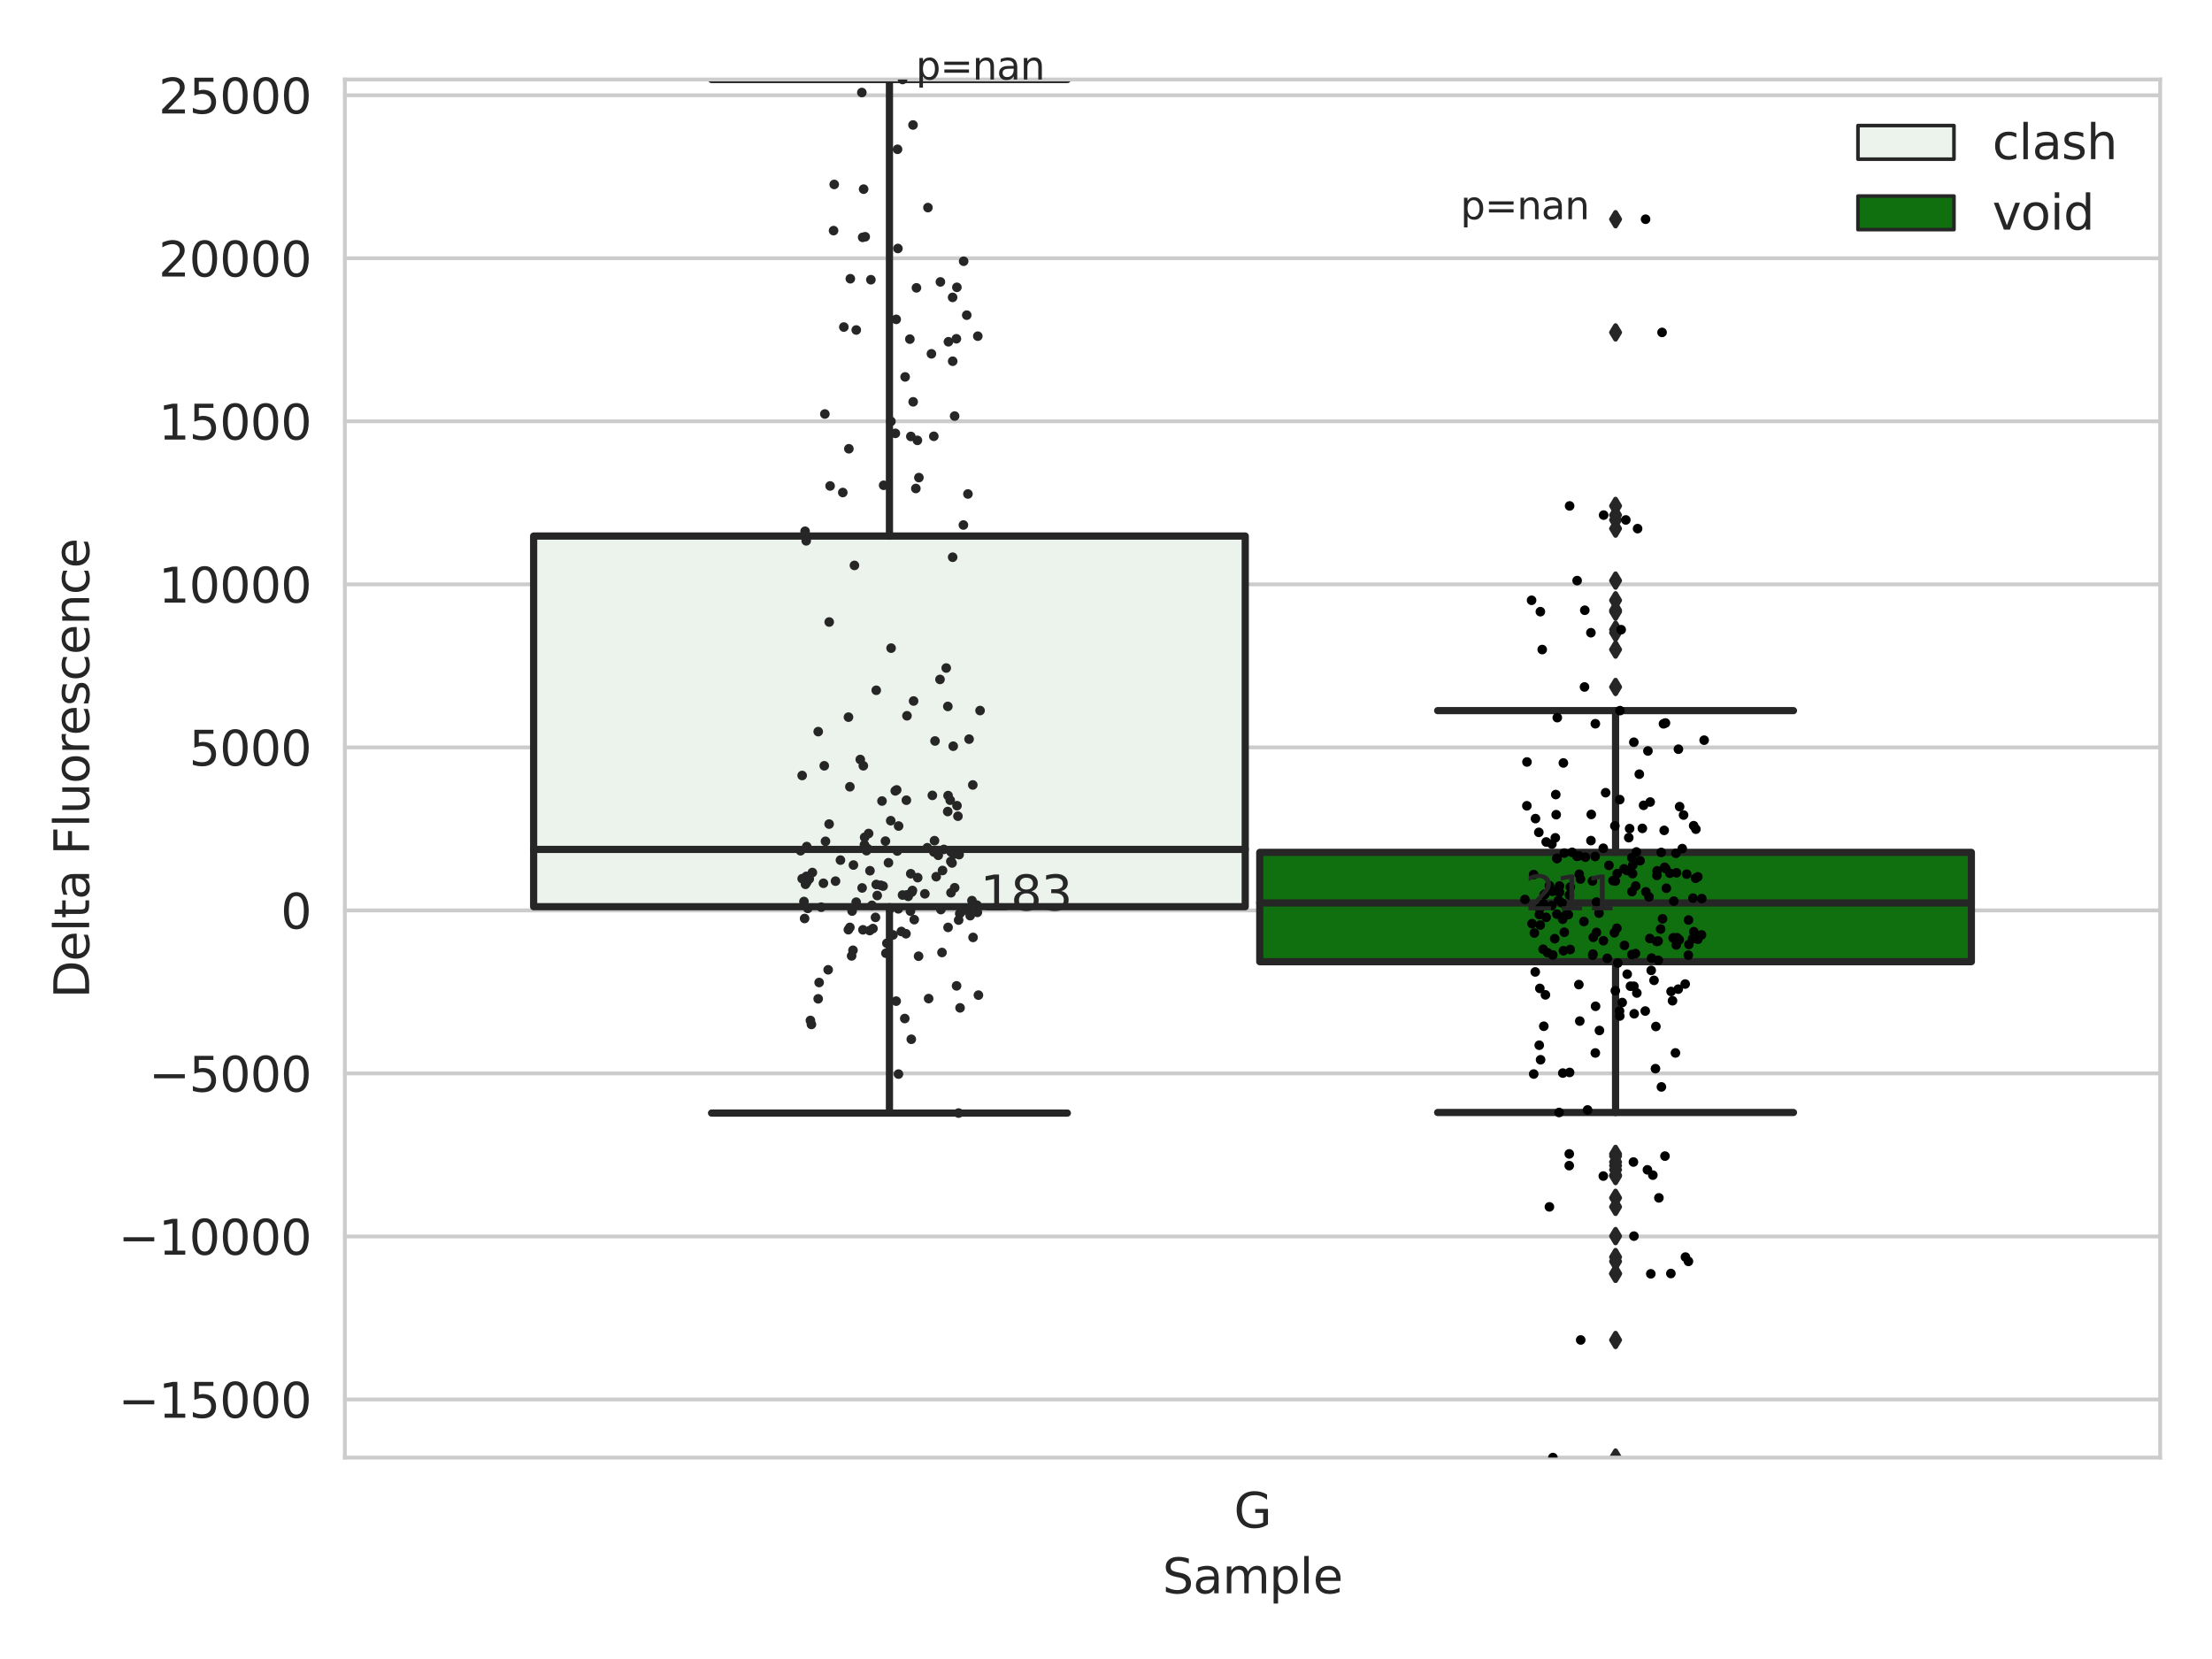 <?xml version="1.0" encoding="utf-8" standalone="no"?>
<!DOCTYPE svg PUBLIC "-//W3C//DTD SVG 1.1//EN"
  "http://www.w3.org/Graphics/SVG/1.1/DTD/svg11.dtd">
<svg xmlns:xlink="http://www.w3.org/1999/xlink" width="460.8pt" height="345.6pt" viewBox="0 0 460.8 345.6" xmlns="http://www.w3.org/2000/svg" version="1.1">
 <defs>
  <style type="text/css">*{stroke-linejoin: round; stroke-linecap: butt}</style>
 </defs>
 <g id="figure_1">
  <g id="patch_1">
   <path d="M 0 345.6 
L 460.8 345.6 
L 460.8 0 
L 0 0 
z
" style="fill: #ffffff"/>
  </g>
  <g id="axes_1">
   <g id="patch_2">
    <path d="M 71.84 303.64 
L 450 303.64 
L 450 16.56 
L 71.84 16.56 
z
" style="fill: #ffffff"/>
   </g>
   <g id="matplotlib.axis_1">
    <g id="xtick_1">
     <g id="text_1">
      <!-- G -->
      <g style="fill: #262626" transform="translate(257.046 318.238)scale(0.1 -0.1)">
       <defs>
        <path id="DejaVuSans-47" d="M 3809 666 
L 3809 1919 
L 2778 1919 
L 2778 2438 
L 4434 2438 
L 4434 434 
Q 4069 175 3628 42 
Q 3188 -91 2688 -91 
Q 1594 -91 976 548 
Q 359 1188 359 2328 
Q 359 3472 976 4111 
Q 1594 4750 2688 4750 
Q 3144 4750 3555 4637 
Q 3966 4525 4313 4306 
L 4313 3634 
Q 3963 3931 3569 4081 
Q 3175 4231 2741 4231 
Q 1884 4231 1454 3753 
Q 1025 3275 1025 2328 
Q 1025 1384 1454 906 
Q 1884 428 2741 428 
Q 3075 428 3337 486 
Q 3600 544 3809 666 
z
" transform="scale(0.016)"/>
       </defs>
       <use xlink:href="#DejaVuSans-47"/>
      </g>
     </g>
    </g>
    <g id="text_2">
     <!-- Sample -->
     <g style="fill: #262626" transform="translate(242.172 331.917)scale(0.1 -0.1)">
      <defs>
       <path id="DejaVuSans-53" d="M 3425 4513 
L 3425 3897 
Q 3066 4069 2747 4153 
Q 2428 4238 2131 4238 
Q 1616 4238 1336 4038 
Q 1056 3838 1056 3469 
Q 1056 3159 1242 3001 
Q 1428 2844 1947 2747 
L 2328 2669 
Q 3034 2534 3370 2195 
Q 3706 1856 3706 1288 
Q 3706 609 3251 259 
Q 2797 -91 1919 -91 
Q 1588 -91 1214 -16 
Q 841 59 441 206 
L 441 856 
Q 825 641 1194 531 
Q 1563 422 1919 422 
Q 2459 422 2753 634 
Q 3047 847 3047 1241 
Q 3047 1584 2836 1778 
Q 2625 1972 2144 2069 
L 1759 2144 
Q 1053 2284 737 2584 
Q 422 2884 422 3419 
Q 422 4038 858 4394 
Q 1294 4750 2059 4750 
Q 2388 4750 2728 4690 
Q 3069 4631 3425 4513 
z
" transform="scale(0.016)"/>
       <path id="DejaVuSans-61" d="M 2194 1759 
Q 1497 1759 1228 1600 
Q 959 1441 959 1056 
Q 959 750 1161 570 
Q 1363 391 1709 391 
Q 2188 391 2477 730 
Q 2766 1069 2766 1631 
L 2766 1759 
L 2194 1759 
z
M 3341 1997 
L 3341 0 
L 2766 0 
L 2766 531 
Q 2569 213 2275 61 
Q 1981 -91 1556 -91 
Q 1019 -91 701 211 
Q 384 513 384 1019 
Q 384 1609 779 1909 
Q 1175 2209 1959 2209 
L 2766 2209 
L 2766 2266 
Q 2766 2663 2505 2880 
Q 2244 3097 1772 3097 
Q 1472 3097 1187 3025 
Q 903 2953 641 2809 
L 641 3341 
Q 956 3463 1253 3523 
Q 1550 3584 1831 3584 
Q 2591 3584 2966 3190 
Q 3341 2797 3341 1997 
z
" transform="scale(0.016)"/>
       <path id="DejaVuSans-6d" d="M 3328 2828 
Q 3544 3216 3844 3400 
Q 4144 3584 4550 3584 
Q 5097 3584 5394 3201 
Q 5691 2819 5691 2113 
L 5691 0 
L 5113 0 
L 5113 2094 
Q 5113 2597 4934 2840 
Q 4756 3084 4391 3084 
Q 3944 3084 3684 2787 
Q 3425 2491 3425 1978 
L 3425 0 
L 2847 0 
L 2847 2094 
Q 2847 2600 2669 2842 
Q 2491 3084 2119 3084 
Q 1678 3084 1418 2786 
Q 1159 2488 1159 1978 
L 1159 0 
L 581 0 
L 581 3500 
L 1159 3500 
L 1159 2956 
Q 1356 3278 1631 3431 
Q 1906 3584 2284 3584 
Q 2666 3584 2933 3390 
Q 3200 3197 3328 2828 
z
" transform="scale(0.016)"/>
       <path id="DejaVuSans-70" d="M 1159 525 
L 1159 -1331 
L 581 -1331 
L 581 3500 
L 1159 3500 
L 1159 2969 
Q 1341 3281 1617 3432 
Q 1894 3584 2278 3584 
Q 2916 3584 3314 3078 
Q 3713 2572 3713 1747 
Q 3713 922 3314 415 
Q 2916 -91 2278 -91 
Q 1894 -91 1617 61 
Q 1341 213 1159 525 
z
M 3116 1747 
Q 3116 2381 2855 2742 
Q 2594 3103 2138 3103 
Q 1681 3103 1420 2742 
Q 1159 2381 1159 1747 
Q 1159 1113 1420 752 
Q 1681 391 2138 391 
Q 2594 391 2855 752 
Q 3116 1113 3116 1747 
z
" transform="scale(0.016)"/>
       <path id="DejaVuSans-6c" d="M 603 4863 
L 1178 4863 
L 1178 0 
L 603 0 
L 603 4863 
z
" transform="scale(0.016)"/>
       <path id="DejaVuSans-65" d="M 3597 1894 
L 3597 1613 
L 953 1613 
Q 991 1019 1311 708 
Q 1631 397 2203 397 
Q 2534 397 2845 478 
Q 3156 559 3463 722 
L 3463 178 
Q 3153 47 2828 -22 
Q 2503 -91 2169 -91 
Q 1331 -91 842 396 
Q 353 884 353 1716 
Q 353 2575 817 3079 
Q 1281 3584 2069 3584 
Q 2775 3584 3186 3129 
Q 3597 2675 3597 1894 
z
M 3022 2063 
Q 3016 2534 2758 2815 
Q 2500 3097 2075 3097 
Q 1594 3097 1305 2825 
Q 1016 2553 972 2059 
L 3022 2063 
z
" transform="scale(0.016)"/>
      </defs>
      <use xlink:href="#DejaVuSans-53"/>
      <use xlink:href="#DejaVuSans-61" x="63.477"/>
      <use xlink:href="#DejaVuSans-6d" x="124.756"/>
      <use xlink:href="#DejaVuSans-70" x="222.168"/>
      <use xlink:href="#DejaVuSans-6c" x="285.645"/>
      <use xlink:href="#DejaVuSans-65" x="313.428"/>
     </g>
    </g>
   </g>
   <g id="matplotlib.axis_2">
    <g id="ytick_1">
     <g id="line2d_1">
      <path d="M 71.84 291.538 
L 450 291.538 
" clip-path="url(#p4c907e434d)" style="fill: none; stroke: #cccccc; stroke-width: 0.8; stroke-linecap: round"/>
     </g>
     <g id="text_3">
      <!-- −15000 -->
      <g style="fill: #262626" transform="translate(24.648 295.338)scale(0.1 -0.1)">
       <defs>
        <path id="DejaVuSans-2212" d="M 678 2272 
L 4684 2272 
L 4684 1741 
L 678 1741 
L 678 2272 
z
" transform="scale(0.016)"/>
        <path id="DejaVuSans-31" d="M 794 531 
L 1825 531 
L 1825 4091 
L 703 3866 
L 703 4441 
L 1819 4666 
L 2450 4666 
L 2450 531 
L 3481 531 
L 3481 0 
L 794 0 
L 794 531 
z
" transform="scale(0.016)"/>
        <path id="DejaVuSans-35" d="M 691 4666 
L 3169 4666 
L 3169 4134 
L 1269 4134 
L 1269 2991 
Q 1406 3038 1543 3061 
Q 1681 3084 1819 3084 
Q 2600 3084 3056 2656 
Q 3513 2228 3513 1497 
Q 3513 744 3044 326 
Q 2575 -91 1722 -91 
Q 1428 -91 1123 -41 
Q 819 9 494 109 
L 494 744 
Q 775 591 1075 516 
Q 1375 441 1709 441 
Q 2250 441 2565 725 
Q 2881 1009 2881 1497 
Q 2881 1984 2565 2268 
Q 2250 2553 1709 2553 
Q 1456 2553 1204 2497 
Q 953 2441 691 2322 
L 691 4666 
z
" transform="scale(0.016)"/>
        <path id="DejaVuSans-30" d="M 2034 4250 
Q 1547 4250 1301 3770 
Q 1056 3291 1056 2328 
Q 1056 1369 1301 889 
Q 1547 409 2034 409 
Q 2525 409 2770 889 
Q 3016 1369 3016 2328 
Q 3016 3291 2770 3770 
Q 2525 4250 2034 4250 
z
M 2034 4750 
Q 2819 4750 3233 4129 
Q 3647 3509 3647 2328 
Q 3647 1150 3233 529 
Q 2819 -91 2034 -91 
Q 1250 -91 836 529 
Q 422 1150 422 2328 
Q 422 3509 836 4129 
Q 1250 4750 2034 4750 
z
" transform="scale(0.016)"/>
       </defs>
       <use xlink:href="#DejaVuSans-2212"/>
       <use xlink:href="#DejaVuSans-31" x="83.789"/>
       <use xlink:href="#DejaVuSans-35" x="147.412"/>
       <use xlink:href="#DejaVuSans-30" x="211.035"/>
       <use xlink:href="#DejaVuSans-30" x="274.658"/>
       <use xlink:href="#DejaVuSans-30" x="338.281"/>
      </g>
     </g>
    </g>
    <g id="ytick_2">
     <g id="line2d_2">
      <path d="M 71.84 257.577 
L 450 257.577 
" clip-path="url(#p4c907e434d)" style="fill: none; stroke: #cccccc; stroke-width: 0.8; stroke-linecap: round"/>
     </g>
     <g id="text_4">
      <!-- −10000 -->
      <g style="fill: #262626" transform="translate(24.648 261.376)scale(0.1 -0.1)">
       <use xlink:href="#DejaVuSans-2212"/>
       <use xlink:href="#DejaVuSans-31" x="83.789"/>
       <use xlink:href="#DejaVuSans-30" x="147.412"/>
       <use xlink:href="#DejaVuSans-30" x="211.035"/>
       <use xlink:href="#DejaVuSans-30" x="274.658"/>
       <use xlink:href="#DejaVuSans-30" x="338.281"/>
      </g>
     </g>
    </g>
    <g id="ytick_3">
     <g id="line2d_3">
      <path d="M 71.84 223.615 
L 450 223.615 
" clip-path="url(#p4c907e434d)" style="fill: none; stroke: #cccccc; stroke-width: 0.8; stroke-linecap: round"/>
     </g>
     <g id="text_5">
      <!-- −5000 -->
      <g style="fill: #262626" transform="translate(31.01 227.415)scale(0.1 -0.1)">
       <use xlink:href="#DejaVuSans-2212"/>
       <use xlink:href="#DejaVuSans-35" x="83.789"/>
       <use xlink:href="#DejaVuSans-30" x="147.412"/>
       <use xlink:href="#DejaVuSans-30" x="211.035"/>
       <use xlink:href="#DejaVuSans-30" x="274.658"/>
      </g>
     </g>
    </g>
    <g id="ytick_4">
     <g id="line2d_4">
      <path d="M 71.84 189.654 
L 450 189.654 
" clip-path="url(#p4c907e434d)" style="fill: none; stroke: #cccccc; stroke-width: 0.8; stroke-linecap: round"/>
     </g>
     <g id="text_6">
      <!-- 0 -->
      <g style="fill: #262626" transform="translate(58.477 193.453)scale(0.1 -0.1)">
       <use xlink:href="#DejaVuSans-30"/>
      </g>
     </g>
    </g>
    <g id="ytick_5">
     <g id="line2d_5">
      <path d="M 71.84 155.692 
L 450 155.692 
" clip-path="url(#p4c907e434d)" style="fill: none; stroke: #cccccc; stroke-width: 0.8; stroke-linecap: round"/>
     </g>
     <g id="text_7">
      <!-- 5000 -->
      <g style="fill: #262626" transform="translate(39.39 159.491)scale(0.1 -0.1)">
       <use xlink:href="#DejaVuSans-35"/>
       <use xlink:href="#DejaVuSans-30" x="63.623"/>
       <use xlink:href="#DejaVuSans-30" x="127.246"/>
       <use xlink:href="#DejaVuSans-30" x="190.869"/>
      </g>
     </g>
    </g>
    <g id="ytick_6">
     <g id="line2d_6">
      <path d="M 71.84 121.731 
L 450 121.731 
" clip-path="url(#p4c907e434d)" style="fill: none; stroke: #cccccc; stroke-width: 0.8; stroke-linecap: round"/>
     </g>
     <g id="text_8">
      <!-- 10000 -->
      <g style="fill: #262626" transform="translate(33.028 125.53)scale(0.1 -0.1)">
       <use xlink:href="#DejaVuSans-31"/>
       <use xlink:href="#DejaVuSans-30" x="63.623"/>
       <use xlink:href="#DejaVuSans-30" x="127.246"/>
       <use xlink:href="#DejaVuSans-30" x="190.869"/>
       <use xlink:href="#DejaVuSans-30" x="254.492"/>
      </g>
     </g>
    </g>
    <g id="ytick_7">
     <g id="line2d_7">
      <path d="M 71.84 87.769 
L 450 87.769 
" clip-path="url(#p4c907e434d)" style="fill: none; stroke: #cccccc; stroke-width: 0.8; stroke-linecap: round"/>
     </g>
     <g id="text_9">
      <!-- 15000 -->
      <g style="fill: #262626" transform="translate(33.028 91.568)scale(0.1 -0.1)">
       <use xlink:href="#DejaVuSans-31"/>
       <use xlink:href="#DejaVuSans-35" x="63.623"/>
       <use xlink:href="#DejaVuSans-30" x="127.246"/>
       <use xlink:href="#DejaVuSans-30" x="190.869"/>
       <use xlink:href="#DejaVuSans-30" x="254.492"/>
      </g>
     </g>
    </g>
    <g id="ytick_8">
     <g id="line2d_8">
      <path d="M 71.84 53.808 
L 450 53.808 
" clip-path="url(#p4c907e434d)" style="fill: none; stroke: #cccccc; stroke-width: 0.8; stroke-linecap: round"/>
     </g>
     <g id="text_10">
      <!-- 20000 -->
      <g style="fill: #262626" transform="translate(33.028 57.607)scale(0.1 -0.1)">
       <defs>
        <path id="DejaVuSans-32" d="M 1228 531 
L 3431 531 
L 3431 0 
L 469 0 
L 469 531 
Q 828 903 1448 1529 
Q 2069 2156 2228 2338 
Q 2531 2678 2651 2914 
Q 2772 3150 2772 3378 
Q 2772 3750 2511 3984 
Q 2250 4219 1831 4219 
Q 1534 4219 1204 4116 
Q 875 4013 500 3803 
L 500 4441 
Q 881 4594 1212 4672 
Q 1544 4750 1819 4750 
Q 2544 4750 2975 4387 
Q 3406 4025 3406 3419 
Q 3406 3131 3298 2873 
Q 3191 2616 2906 2266 
Q 2828 2175 2409 1742 
Q 1991 1309 1228 531 
z
" transform="scale(0.016)"/>
       </defs>
       <use xlink:href="#DejaVuSans-32"/>
       <use xlink:href="#DejaVuSans-30" x="63.623"/>
       <use xlink:href="#DejaVuSans-30" x="127.246"/>
       <use xlink:href="#DejaVuSans-30" x="190.869"/>
       <use xlink:href="#DejaVuSans-30" x="254.492"/>
      </g>
     </g>
    </g>
    <g id="ytick_9">
     <g id="line2d_9">
      <path d="M 71.84 19.846 
L 450 19.846 
" clip-path="url(#p4c907e434d)" style="fill: none; stroke: #cccccc; stroke-width: 0.8; stroke-linecap: round"/>
     </g>
     <g id="text_11">
      <!-- 25000 -->
      <g style="fill: #262626" transform="translate(33.028 23.645)scale(0.1 -0.1)">
       <use xlink:href="#DejaVuSans-32"/>
       <use xlink:href="#DejaVuSans-35" x="63.623"/>
       <use xlink:href="#DejaVuSans-30" x="127.246"/>
       <use xlink:href="#DejaVuSans-30" x="190.869"/>
       <use xlink:href="#DejaVuSans-30" x="254.492"/>
      </g>
     </g>
    </g>
    <g id="text_12">
     <!-- Delta Fluorescence -->
     <g style="fill: #262626" transform="translate(18.568 207.967)rotate(-90)scale(0.1 -0.1)">
      <defs>
       <path id="DejaVuSans-44" d="M 1259 4147 
L 1259 519 
L 2022 519 
Q 2988 519 3436 956 
Q 3884 1394 3884 2338 
Q 3884 3275 3436 3711 
Q 2988 4147 2022 4147 
L 1259 4147 
z
M 628 4666 
L 1925 4666 
Q 3281 4666 3915 4102 
Q 4550 3538 4550 2338 
Q 4550 1131 3912 565 
Q 3275 0 1925 0 
L 628 0 
L 628 4666 
z
" transform="scale(0.016)"/>
       <path id="DejaVuSans-74" d="M 1172 4494 
L 1172 3500 
L 2356 3500 
L 2356 3053 
L 1172 3053 
L 1172 1153 
Q 1172 725 1289 603 
Q 1406 481 1766 481 
L 2356 481 
L 2356 0 
L 1766 0 
Q 1100 0 847 248 
Q 594 497 594 1153 
L 594 3053 
L 172 3053 
L 172 3500 
L 594 3500 
L 594 4494 
L 1172 4494 
z
" transform="scale(0.016)"/>
       <path id="DejaVuSans-20" transform="scale(0.016)"/>
       <path id="DejaVuSans-46" d="M 628 4666 
L 3309 4666 
L 3309 4134 
L 1259 4134 
L 1259 2759 
L 3109 2759 
L 3109 2228 
L 1259 2228 
L 1259 0 
L 628 0 
L 628 4666 
z
" transform="scale(0.016)"/>
       <path id="DejaVuSans-75" d="M 544 1381 
L 544 3500 
L 1119 3500 
L 1119 1403 
Q 1119 906 1312 657 
Q 1506 409 1894 409 
Q 2359 409 2629 706 
Q 2900 1003 2900 1516 
L 2900 3500 
L 3475 3500 
L 3475 0 
L 2900 0 
L 2900 538 
Q 2691 219 2414 64 
Q 2138 -91 1772 -91 
Q 1169 -91 856 284 
Q 544 659 544 1381 
z
M 1991 3584 
L 1991 3584 
z
" transform="scale(0.016)"/>
       <path id="DejaVuSans-6f" d="M 1959 3097 
Q 1497 3097 1228 2736 
Q 959 2375 959 1747 
Q 959 1119 1226 758 
Q 1494 397 1959 397 
Q 2419 397 2687 759 
Q 2956 1122 2956 1747 
Q 2956 2369 2687 2733 
Q 2419 3097 1959 3097 
z
M 1959 3584 
Q 2709 3584 3137 3096 
Q 3566 2609 3566 1747 
Q 3566 888 3137 398 
Q 2709 -91 1959 -91 
Q 1206 -91 779 398 
Q 353 888 353 1747 
Q 353 2609 779 3096 
Q 1206 3584 1959 3584 
z
" transform="scale(0.016)"/>
       <path id="DejaVuSans-72" d="M 2631 2963 
Q 2534 3019 2420 3045 
Q 2306 3072 2169 3072 
Q 1681 3072 1420 2755 
Q 1159 2438 1159 1844 
L 1159 0 
L 581 0 
L 581 3500 
L 1159 3500 
L 1159 2956 
Q 1341 3275 1631 3429 
Q 1922 3584 2338 3584 
Q 2397 3584 2469 3576 
Q 2541 3569 2628 3553 
L 2631 2963 
z
" transform="scale(0.016)"/>
       <path id="DejaVuSans-73" d="M 2834 3397 
L 2834 2853 
Q 2591 2978 2328 3040 
Q 2066 3103 1784 3103 
Q 1356 3103 1142 2972 
Q 928 2841 928 2578 
Q 928 2378 1081 2264 
Q 1234 2150 1697 2047 
L 1894 2003 
Q 2506 1872 2764 1633 
Q 3022 1394 3022 966 
Q 3022 478 2636 193 
Q 2250 -91 1575 -91 
Q 1294 -91 989 -36 
Q 684 19 347 128 
L 347 722 
Q 666 556 975 473 
Q 1284 391 1588 391 
Q 1994 391 2212 530 
Q 2431 669 2431 922 
Q 2431 1156 2273 1281 
Q 2116 1406 1581 1522 
L 1381 1569 
Q 847 1681 609 1914 
Q 372 2147 372 2553 
Q 372 3047 722 3315 
Q 1072 3584 1716 3584 
Q 2034 3584 2315 3537 
Q 2597 3491 2834 3397 
z
" transform="scale(0.016)"/>
       <path id="DejaVuSans-63" d="M 3122 3366 
L 3122 2828 
Q 2878 2963 2633 3030 
Q 2388 3097 2138 3097 
Q 1578 3097 1268 2742 
Q 959 2388 959 1747 
Q 959 1106 1268 751 
Q 1578 397 2138 397 
Q 2388 397 2633 464 
Q 2878 531 3122 666 
L 3122 134 
Q 2881 22 2623 -34 
Q 2366 -91 2075 -91 
Q 1284 -91 818 406 
Q 353 903 353 1747 
Q 353 2603 823 3093 
Q 1294 3584 2113 3584 
Q 2378 3584 2631 3529 
Q 2884 3475 3122 3366 
z
" transform="scale(0.016)"/>
       <path id="DejaVuSans-6e" d="M 3513 2113 
L 3513 0 
L 2938 0 
L 2938 2094 
Q 2938 2591 2744 2837 
Q 2550 3084 2163 3084 
Q 1697 3084 1428 2787 
Q 1159 2491 1159 1978 
L 1159 0 
L 581 0 
L 581 3500 
L 1159 3500 
L 1159 2956 
Q 1366 3272 1645 3428 
Q 1925 3584 2291 3584 
Q 2894 3584 3203 3211 
Q 3513 2838 3513 2113 
z
" transform="scale(0.016)"/>
      </defs>
      <use xlink:href="#DejaVuSans-44"/>
      <use xlink:href="#DejaVuSans-65" x="77.002"/>
      <use xlink:href="#DejaVuSans-6c" x="138.525"/>
      <use xlink:href="#DejaVuSans-74" x="166.309"/>
      <use xlink:href="#DejaVuSans-61" x="205.518"/>
      <use xlink:href="#DejaVuSans-20" x="266.797"/>
      <use xlink:href="#DejaVuSans-46" x="298.584"/>
      <use xlink:href="#DejaVuSans-6c" x="356.104"/>
      <use xlink:href="#DejaVuSans-75" x="383.887"/>
      <use xlink:href="#DejaVuSans-6f" x="447.266"/>
      <use xlink:href="#DejaVuSans-72" x="508.447"/>
      <use xlink:href="#DejaVuSans-65" x="547.311"/>
      <use xlink:href="#DejaVuSans-73" x="608.834"/>
      <use xlink:href="#DejaVuSans-63" x="660.934"/>
      <use xlink:href="#DejaVuSans-65" x="715.914"/>
      <use xlink:href="#DejaVuSans-6e" x="777.438"/>
      <use xlink:href="#DejaVuSans-63" x="840.816"/>
      <use xlink:href="#DejaVuSans-65" x="895.797"/>
     </g>
    </g>
   </g>
   <g id="patch_3">
    <path d="M 111.169 188.88 
L 259.407 188.88 
L 259.407 111.667 
L 111.169 111.667 
L 111.169 188.88 
z
" clip-path="url(#p4c907e434d)" style="fill: #ecf2ec; stroke: #262626; stroke-width: 1.5; stroke-linejoin: miter"/>
   </g>
   <g id="patch_4">
    <path d="M 262.433 200.337 
L 410.671 200.337 
L 410.671 177.563 
L 262.433 177.563 
L 262.433 200.337 
z
" clip-path="url(#p4c907e434d)" style="fill: #107010; stroke: #262626; stroke-width: 1.5; stroke-linejoin: miter"/>
   </g>
   <g id="patch_5">
    <path d="M 260.92 189.654 
L 260.92 189.654 
L 260.92 189.654 
L 260.92 189.654 
z
" clip-path="url(#p4c907e434d)" style="fill: #ecf2ec; stroke: #262626; stroke-width: 0.75; stroke-linejoin: miter"/>
   </g>
   <g id="patch_6">
    <path d="M 260.92 189.654 
L 260.92 189.654 
L 260.92 189.654 
L 260.92 189.654 
z
" clip-path="url(#p4c907e434d)" style="fill: #107010; stroke: #262626; stroke-width: 0.75; stroke-linejoin: miter"/>
   </g>
   <g id="PathCollection_1"/>
   <g id="PathCollection_2"/>
   <g id="line2d_10">
    <path d="M 185.288 188.88 
L 185.288 231.872 
" clip-path="url(#p4c907e434d)" style="fill: none; stroke: #262626; stroke-width: 1.5; stroke-linecap: round"/>
   </g>
   <g id="line2d_11">
    <path d="M 185.288 111.667 
L 185.288 16.56 
" clip-path="url(#p4c907e434d)" style="fill: none; stroke: #262626; stroke-width: 1.5; stroke-linecap: round"/>
   </g>
   <g id="line2d_12">
    <path d="M 148.228 231.872 
L 222.348 231.872 
" clip-path="url(#p4c907e434d)" style="fill: none; stroke: #262626; stroke-width: 1.5; stroke-linecap: round"/>
   </g>
   <g id="line2d_13">
    <path d="M 148.228 16.56 
L 222.348 16.56 
" clip-path="url(#p4c907e434d)" style="fill: none; stroke: #262626; stroke-width: 1.5; stroke-linecap: round"/>
   </g>
   <g id="line2d_14"/>
   <g id="line2d_15">
    <path d="M 336.552 200.337 
L 336.552 231.751 
" clip-path="url(#p4c907e434d)" style="fill: none; stroke: #262626; stroke-width: 1.5; stroke-linecap: round"/>
   </g>
   <g id="line2d_16">
    <path d="M 336.552 177.563 
L 336.552 148.037 
" clip-path="url(#p4c907e434d)" style="fill: none; stroke: #262626; stroke-width: 1.5; stroke-linecap: round"/>
   </g>
   <g id="line2d_17">
    <path d="M 299.492 231.751 
L 373.612 231.751 
" clip-path="url(#p4c907e434d)" style="fill: none; stroke: #262626; stroke-width: 1.5; stroke-linecap: round"/>
   </g>
   <g id="line2d_18">
    <path d="M 299.492 148.037 
L 373.612 148.037 
" clip-path="url(#p4c907e434d)" style="fill: none; stroke: #262626; stroke-width: 1.5; stroke-linecap: round"/>
   </g>
   <g id="line2d_19">
    <defs>
     <path id="m91f111d351" d="M -0 1.414 
L 0.849 0 
L 0 -1.414 
L -0.849 -0 
z
" style="stroke: #262626; stroke-linejoin: miter"/>
    </defs>
    <g clip-path="url(#p4c907e434d)">
     <use xlink:href="#m91f111d351" x="336.552" y="242.825" style="fill: #262626; stroke: #262626; stroke-linejoin: miter"/>
     <use xlink:href="#m91f111d351" x="336.552" y="243.696" style="fill: #262626; stroke: #262626; stroke-linejoin: miter"/>
     <use xlink:href="#m91f111d351" x="336.552" y="303.64" style="fill: #262626; stroke: #262626; stroke-linejoin: miter"/>
     <use xlink:href="#m91f111d351" x="336.552" y="265.36" style="fill: #262626; stroke: #262626; stroke-linejoin: miter"/>
     <use xlink:href="#m91f111d351" x="336.552" y="265.297" style="fill: #262626; stroke: #262626; stroke-linejoin: miter"/>
     <use xlink:href="#m91f111d351" x="336.552" y="261.869" style="fill: #262626; stroke: #262626; stroke-linejoin: miter"/>
     <use xlink:href="#m91f111d351" x="336.552" y="249.537" style="fill: #262626; stroke: #262626; stroke-linejoin: miter"/>
     <use xlink:href="#m91f111d351" x="336.552" y="242.069" style="fill: #262626; stroke: #262626; stroke-linejoin: miter"/>
     <use xlink:href="#m91f111d351" x="336.552" y="257.504" style="fill: #262626; stroke: #262626; stroke-linejoin: miter"/>
     <use xlink:href="#m91f111d351" x="336.552" y="240.836" style="fill: #262626; stroke: #262626; stroke-linejoin: miter"/>
     <use xlink:href="#m91f111d351" x="336.552" y="262.773" style="fill: #262626; stroke: #262626; stroke-linejoin: miter"/>
     <use xlink:href="#m91f111d351" x="336.552" y="279.143" style="fill: #262626; stroke: #262626; stroke-linejoin: miter"/>
     <use xlink:href="#m91f111d351" x="336.552" y="240.379" style="fill: #262626; stroke: #262626; stroke-linejoin: miter"/>
     <use xlink:href="#m91f111d351" x="336.552" y="244.995" style="fill: #262626; stroke: #262626; stroke-linejoin: miter"/>
     <use xlink:href="#m91f111d351" x="336.552" y="251.412" style="fill: #262626; stroke: #262626; stroke-linejoin: miter"/>
     <use xlink:href="#m91f111d351" x="336.552" y="244.802" style="fill: #262626; stroke: #262626; stroke-linejoin: miter"/>
     <use xlink:href="#m91f111d351" x="336.552" y="131.807" style="fill: #262626; stroke: #262626; stroke-linejoin: miter"/>
     <use xlink:href="#m91f111d351" x="336.552" y="108.312" style="fill: #262626; stroke: #262626; stroke-linejoin: miter"/>
     <use xlink:href="#m91f111d351" x="336.552" y="135.315" style="fill: #262626; stroke: #262626; stroke-linejoin: miter"/>
     <use xlink:href="#m91f111d351" x="336.552" y="45.668" style="fill: #262626; stroke: #262626; stroke-linejoin: miter"/>
     <use xlink:href="#m91f111d351" x="336.552" y="69.25" style="fill: #262626; stroke: #262626; stroke-linejoin: miter"/>
     <use xlink:href="#m91f111d351" x="336.552" y="127.423" style="fill: #262626; stroke: #262626; stroke-linejoin: miter"/>
     <use xlink:href="#m91f111d351" x="336.552" y="105.392" style="fill: #262626; stroke: #262626; stroke-linejoin: miter"/>
     <use xlink:href="#m91f111d351" x="336.552" y="107.305" style="fill: #262626; stroke: #262626; stroke-linejoin: miter"/>
     <use xlink:href="#m91f111d351" x="336.552" y="143.109" style="fill: #262626; stroke: #262626; stroke-linejoin: miter"/>
     <use xlink:href="#m91f111d351" x="336.552" y="125.053" style="fill: #262626; stroke: #262626; stroke-linejoin: miter"/>
     <use xlink:href="#m91f111d351" x="336.552" y="131.174" style="fill: #262626; stroke: #262626; stroke-linejoin: miter"/>
     <use xlink:href="#m91f111d351" x="336.552" y="120.948" style="fill: #262626; stroke: #262626; stroke-linejoin: miter"/>
     <use xlink:href="#m91f111d351" x="336.552" y="127.123" style="fill: #262626; stroke: #262626; stroke-linejoin: miter"/>
     <use xlink:href="#m91f111d351" x="336.552" y="110.12" style="fill: #262626; stroke: #262626; stroke-linejoin: miter"/>
    </g>
   </g>
   <g id="line2d_20">
    <path d="M 111.169 176.946 
L 259.407 176.946 
" clip-path="url(#p4c907e434d)" style="fill: none; stroke: #262626; stroke-width: 1.5; stroke-linecap: round"/>
   </g>
   <g id="line2d_21">
    <path d="M 262.433 188.102 
L 410.671 188.102 
" clip-path="url(#p4c907e434d)" style="fill: none; stroke: #262626; stroke-width: 1.5; stroke-linecap: round"/>
   </g>
   <g id="patch_7">
    <path d="M 71.84 303.64 
L 71.84 16.56 
" style="fill: none; stroke: #cccccc; stroke-width: 0.8; stroke-linejoin: miter; stroke-linecap: square"/>
   </g>
   <g id="patch_8">
    <path d="M 450 303.64 
L 450 16.56 
" style="fill: none; stroke: #cccccc; stroke-width: 0.8; stroke-linejoin: miter; stroke-linecap: square"/>
   </g>
   <g id="patch_9">
    <path d="M 71.84 303.64 
L 450 303.64 
" style="fill: none; stroke: #cccccc; stroke-width: 0.8; stroke-linejoin: miter; stroke-linecap: square"/>
   </g>
   <g id="patch_10">
    <path d="M 71.84 16.56 
L 450 16.56 
" style="fill: none; stroke: #cccccc; stroke-width: 0.8; stroke-linejoin: miter; stroke-linecap: square"/>
   </g>
   <g id="PathCollection_3">
    <defs>
     <path id="C0_0_66befd4b79" d="M 0 1 
C 0.265 1 0.52 0.895 0.707 0.707 
C 0.895 0.52 1 0.265 1 -0 
C 1 -0.265 0.895 -0.52 0.707 -0.707 
C 0.52 -0.895 0.265 -1 0 -1 
C -0.265 -1 -0.52 -0.895 -0.707 -0.707 
C -0.895 -0.52 -1 -0.265 -1 0 
C -1 0.265 -0.895 0.52 -0.707 0.707 
C -0.52 0.895 -0.265 1 0 1 
z
"/>
    </defs>
    <g clip-path="url(#p4c907e434d)">
     <use xlink:href="#C0_0_66befd4b79" x="193.178" y="176.596" style="fill: #262626"/>
    </g>
    <g clip-path="url(#p4c907e434d)">
     <use xlink:href="#C0_0_66befd4b79" x="172.521" y="202.029" style="fill: #262626"/>
    </g>
    <g clip-path="url(#p4c907e434d)">
     <use xlink:href="#C0_0_66befd4b79" x="198.11" y="185.973" style="fill: #262626"/>
    </g>
    <g clip-path="url(#p4c907e434d)">
     <use xlink:href="#C0_0_66befd4b79" x="175.568" y="102.599" style="fill: #262626"/>
    </g>
    <g clip-path="url(#p4c907e434d)">
     <use xlink:href="#C0_0_66befd4b79" x="200.696" y="109.371" style="fill: #262626"/>
    </g>
    <g clip-path="url(#p4c907e434d)">
     <use xlink:href="#C0_0_66befd4b79" x="175.079" y="179.18" style="fill: #262626"/>
    </g>
    <g clip-path="url(#p4c907e434d)">
     <use xlink:href="#C0_0_66befd4b79" x="193.307" y="43.246" style="fill: #262626"/>
    </g>
    <g clip-path="url(#p4c907e434d)">
     <use xlink:href="#C0_0_66befd4b79" x="178.374" y="68.744" style="fill: #262626"/>
    </g>
    <g clip-path="url(#p4c907e434d)">
     <use xlink:href="#C0_0_66befd4b79" x="176.836" y="93.488" style="fill: #262626"/>
    </g>
    <g clip-path="url(#p4c907e434d)">
     <use xlink:href="#C0_0_66befd4b79" x="188.728" y="194.515" style="fill: #262626"/>
    </g>
    <g clip-path="url(#p4c907e434d)">
     <use xlink:href="#C0_0_66befd4b79" x="181.421" y="58.273" style="fill: #262626"/>
    </g>
    <g clip-path="url(#p4c907e434d)">
     <use xlink:href="#C0_0_66befd4b79" x="190.229" y="83.708" style="fill: #262626"/>
    </g>
    <g clip-path="url(#p4c907e434d)">
     <use xlink:href="#C0_0_66befd4b79" x="186.524" y="90.277" style="fill: #262626"/>
    </g>
    <g clip-path="url(#p4c907e434d)">
     <use xlink:href="#C0_0_66befd4b79" x="172.927" y="101.234" style="fill: #262626"/>
    </g>
    <g clip-path="url(#p4c907e434d)">
     <use xlink:href="#C0_0_66befd4b79" x="186.795" y="164.553" style="fill: #262626"/>
    </g>
    <g clip-path="url(#p4c907e434d)">
     <use xlink:href="#C0_0_66befd4b79" x="185.431" y="189.287" style="fill: #262626"/>
    </g>
    <g clip-path="url(#p4c907e434d)">
     <use xlink:href="#C0_0_66befd4b79" x="179.849" y="159.53" style="fill: #262626"/>
    </g>
    <g clip-path="url(#p4c907e434d)">
     <use xlink:href="#C0_0_66befd4b79" x="177.505" y="189.79" style="fill: #262626"/>
    </g>
    <g clip-path="url(#p4c907e434d)">
     <use xlink:href="#C0_0_66befd4b79" x="194.034" y="73.705" style="fill: #262626"/>
    </g>
    <g clip-path="url(#p4c907e434d)">
     <use xlink:href="#C0_0_66befd4b79" x="171.833" y="86.243" style="fill: #262626"/>
    </g>
    <g clip-path="url(#p4c907e434d)">
     <use xlink:href="#C0_0_66befd4b79" x="188.555" y="78.516" style="fill: #262626"/>
    </g>
    <g clip-path="url(#p4c907e434d)">
     <use xlink:href="#C0_0_66befd4b79" x="187.05" y="51.764" style="fill: #262626"/>
    </g>
    <g clip-path="url(#p4c907e434d)">
     <use xlink:href="#C0_0_66befd4b79" x="180.238" y="49.323" style="fill: #262626"/>
    </g>
    <g clip-path="url(#p4c907e434d)">
     <use xlink:href="#C0_0_66befd4b79" x="198.867" y="86.674" style="fill: #262626"/>
    </g>
    <g clip-path="url(#p4c907e434d)">
     <use xlink:href="#C0_0_66befd4b79" x="200.744" y="54.419" style="fill: #262626"/>
    </g>
    <g clip-path="url(#p4c907e434d)">
     <use xlink:href="#C0_0_66befd4b79" x="171.966" y="175.26" style="fill: #262626"/>
    </g>
    <g clip-path="url(#p4c907e434d)">
     <use xlink:href="#C0_0_66befd4b79" x="189.838" y="216.497" style="fill: #262626"/>
    </g>
    <g clip-path="url(#p4c907e434d)">
     <use xlink:href="#C0_0_66befd4b79" x="197.428" y="169.057" style="fill: #262626"/>
    </g>
    <g clip-path="url(#p4c907e434d)">
     <use xlink:href="#C0_0_66befd4b79" x="188.014" y="186.452" style="fill: #262626"/>
    </g>
    <g clip-path="url(#p4c907e434d)">
     <use xlink:href="#C0_0_66befd4b79" x="202.107" y="190.754" style="fill: #262626"/>
    </g>
    <g clip-path="url(#p4c907e434d)">
     <use xlink:href="#C0_0_66befd4b79" x="179.539" y="19.273" style="fill: #262626"/>
    </g>
    <g clip-path="url(#p4c907e434d)">
     <use xlink:href="#C0_0_66befd4b79" x="188.028" y="16.56" style="fill: #262626"/>
    </g>
    <g clip-path="url(#p4c907e434d)">
     <use xlink:href="#C0_0_66befd4b79" x="168.059" y="176.353" style="fill: #262626"/>
    </g>
    <g clip-path="url(#p4c907e434d)">
     <use xlink:href="#C0_0_66befd4b79" x="183.504" y="184.421" style="fill: #262626"/>
    </g>
    <g clip-path="url(#p4c907e434d)">
     <use xlink:href="#C0_0_66befd4b79" x="174.054" y="183.556" style="fill: #262626"/>
    </g>
    <g clip-path="url(#p4c907e434d)">
     <use xlink:href="#C0_0_66befd4b79" x="169.232" y="181.761" style="fill: #262626"/>
    </g>
    <g clip-path="url(#p4c907e434d)">
     <use xlink:href="#C0_0_66befd4b79" x="167.105" y="161.553" style="fill: #262626"/>
    </g>
    <g clip-path="url(#p4c907e434d)">
     <use xlink:href="#C0_0_66befd4b79" x="180.738" y="176.787" style="fill: #262626"/>
    </g>
    <g clip-path="url(#p4c907e434d)">
     <use xlink:href="#C0_0_66befd4b79" x="185.598" y="87.779" style="fill: #262626"/>
    </g>
    <g clip-path="url(#p4c907e434d)">
     <use xlink:href="#C0_0_66befd4b79" x="167.799" y="184.216" style="fill: #262626"/>
    </g>
    <g clip-path="url(#p4c907e434d)">
     <use xlink:href="#C0_0_66befd4b79" x="179.909" y="39.4" style="fill: #262626"/>
    </g>
    <g clip-path="url(#p4c907e434d)">
     <use xlink:href="#C0_0_66befd4b79" x="197.578" y="71.196" style="fill: #262626"/>
    </g>
    <g clip-path="url(#p4c907e434d)">
     <use xlink:href="#C0_0_66befd4b79" x="190.196" y="26.039" style="fill: #262626"/>
    </g>
    <g clip-path="url(#p4c907e434d)">
     <use xlink:href="#C0_0_66befd4b79" x="187.134" y="189.33" style="fill: #262626"/>
    </g>
    <g clip-path="url(#p4c907e434d)">
     <use xlink:href="#C0_0_66befd4b79" x="191.356" y="199.193" style="fill: #262626"/>
    </g>
    <g clip-path="url(#p4c907e434d)">
     <use xlink:href="#C0_0_66befd4b79" x="168.088" y="183.743" style="fill: #262626"/>
    </g>
    <g clip-path="url(#p4c907e434d)">
     <use xlink:href="#C0_0_66befd4b79" x="182.537" y="184.256" style="fill: #262626"/>
    </g>
    <g clip-path="url(#p4c907e434d)">
     <use xlink:href="#C0_0_66befd4b79" x="185.086" y="179.723" style="fill: #262626"/>
    </g>
    <g clip-path="url(#p4c907e434d)">
     <use xlink:href="#C0_0_66befd4b79" x="201.638" y="102.906" style="fill: #262626"/>
    </g>
    <g clip-path="url(#p4c907e434d)">
     <use xlink:href="#C0_0_66befd4b79" x="195.458" y="178.174" style="fill: #262626"/>
    </g>
    <g clip-path="url(#p4c907e434d)">
     <use xlink:href="#C0_0_66befd4b79" x="180.084" y="175.978" style="fill: #262626"/>
    </g>
    <g clip-path="url(#p4c907e434d)">
     <use xlink:href="#C0_0_66befd4b79" x="198.703" y="177.956" style="fill: #262626"/>
    </g>
    <g clip-path="url(#p4c907e434d)">
     <use xlink:href="#C0_0_66befd4b79" x="170.449" y="152.41" style="fill: #262626"/>
    </g>
    <g clip-path="url(#p4c907e434d)">
     <use xlink:href="#C0_0_66befd4b79" x="191.113" y="91.735" style="fill: #262626"/>
    </g>
    <g clip-path="url(#p4c907e434d)">
     <use xlink:href="#C0_0_66befd4b79" x="191.424" y="99.492" style="fill: #262626"/>
    </g>
    <g clip-path="url(#p4c907e434d)">
     <use xlink:href="#C0_0_66befd4b79" x="190.08" y="185.506" style="fill: #262626"/>
    </g>
    <g clip-path="url(#p4c907e434d)">
     <use xlink:href="#C0_0_66befd4b79" x="197.945" y="166.701" style="fill: #262626"/>
    </g>
    <g clip-path="url(#p4c907e434d)">
     <use xlink:href="#C0_0_66befd4b79" x="203.694" y="70.029" style="fill: #262626"/>
    </g>
    <g clip-path="url(#p4c907e434d)">
     <use xlink:href="#C0_0_66befd4b79" x="186.694" y="66.528" style="fill: #262626"/>
    </g>
    <g clip-path="url(#p4c907e434d)">
     <use xlink:href="#C0_0_66befd4b79" x="199.234" y="70.572" style="fill: #262626"/>
    </g>
    <g clip-path="url(#p4c907e434d)">
     <use xlink:href="#C0_0_66befd4b79" x="173.649" y="48.042" style="fill: #262626"/>
    </g>
    <g clip-path="url(#p4c907e434d)">
     <use xlink:href="#C0_0_66befd4b79" x="190.913" y="59.964" style="fill: #262626"/>
    </g>
    <g clip-path="url(#p4c907e434d)">
     <use xlink:href="#C0_0_66befd4b79" x="179.708" y="49.444" style="fill: #262626"/>
    </g>
    <g clip-path="url(#p4c907e434d)">
     <use xlink:href="#C0_0_66befd4b79" x="182.537" y="143.797" style="fill: #262626"/>
    </g>
    <g clip-path="url(#p4c907e434d)">
     <use xlink:href="#C0_0_66befd4b79" x="182.745" y="186.552" style="fill: #262626"/>
    </g>
    <g clip-path="url(#p4c907e434d)">
     <use xlink:href="#C0_0_66befd4b79" x="199.334" y="59.852" style="fill: #262626"/>
    </g>
    <g clip-path="url(#p4c907e434d)">
     <use xlink:href="#C0_0_66befd4b79" x="201.39" y="65.652" style="fill: #262626"/>
    </g>
    <g clip-path="url(#p4c907e434d)">
     <use xlink:href="#C0_0_66befd4b79" x="177.997" y="117.785" style="fill: #262626"/>
    </g>
    <g clip-path="url(#p4c907e434d)">
     <use xlink:href="#C0_0_66befd4b79" x="198.877" y="184.931" style="fill: #262626"/>
    </g>
    <g clip-path="url(#p4c907e434d)">
     <use xlink:href="#C0_0_66befd4b79" x="181.854" y="193.436" style="fill: #262626"/>
    </g>
    <g clip-path="url(#p4c907e434d)">
     <use xlink:href="#C0_0_66befd4b79" x="196.625" y="176.946" style="fill: #262626"/>
    </g>
    <g clip-path="url(#p4c907e434d)">
     <use xlink:href="#C0_0_66befd4b79" x="177.045" y="193.19" style="fill: #262626"/>
    </g>
    <g clip-path="url(#p4c907e434d)">
     <use xlink:href="#C0_0_66befd4b79" x="199.357" y="167.838" style="fill: #262626"/>
    </g>
    <g clip-path="url(#p4c907e434d)">
     <use xlink:href="#C0_0_66befd4b79" x="194.227" y="165.693" style="fill: #262626"/>
    </g>
    <g clip-path="url(#p4c907e434d)">
     <use xlink:href="#C0_0_66befd4b79" x="189.729" y="182.014" style="fill: #262626"/>
    </g>
    <g clip-path="url(#p4c907e434d)">
     <use xlink:href="#C0_0_66befd4b79" x="170.443" y="208.076" style="fill: #262626"/>
    </g>
    <g clip-path="url(#p4c907e434d)">
     <use xlink:href="#C0_0_66befd4b79" x="203.606" y="190.064" style="fill: #262626"/>
    </g>
    <g clip-path="url(#p4c907e434d)">
     <use xlink:href="#C0_0_66befd4b79" x="188.938" y="149.111" style="fill: #262626"/>
    </g>
    <g clip-path="url(#p4c907e434d)">
     <use xlink:href="#C0_0_66befd4b79" x="167.95" y="112.665" style="fill: #262626"/>
    </g>
    <g clip-path="url(#p4c907e434d)">
     <use xlink:href="#C0_0_66befd4b79" x="199.273" y="205.373" style="fill: #262626"/>
    </g>
    <g clip-path="url(#p4c907e434d)">
     <use xlink:href="#C0_0_66befd4b79" x="184.755" y="196.499" style="fill: #262626"/>
    </g>
    <g clip-path="url(#p4c907e434d)">
     <use xlink:href="#C0_0_66befd4b79" x="200.255" y="189.941" style="fill: #262626"/>
    </g>
    <g clip-path="url(#p4c907e434d)">
     <use xlink:href="#C0_0_66befd4b79" x="171.078" y="188.98" style="fill: #262626"/>
    </g>
    <g clip-path="url(#p4c907e434d)">
     <use xlink:href="#C0_0_66befd4b79" x="201.878" y="153.974" style="fill: #262626"/>
    </g>
    <g clip-path="url(#p4c907e434d)">
     <use xlink:href="#C0_0_66befd4b79" x="183.965" y="184.588" style="fill: #262626"/>
    </g>
    <g clip-path="url(#p4c907e434d)">
     <use xlink:href="#C0_0_66befd4b79" x="186.974" y="31.1" style="fill: #262626"/>
    </g>
    <g clip-path="url(#p4c907e434d)">
     <use xlink:href="#C0_0_66befd4b79" x="202.652" y="163.52" style="fill: #262626"/>
    </g>
    <g clip-path="url(#p4c907e434d)">
     <use xlink:href="#C0_0_66befd4b79" x="198.444" y="61.952" style="fill: #262626"/>
    </g>
    <g clip-path="url(#p4c907e434d)">
     <use xlink:href="#C0_0_66befd4b79" x="173.783" y="38.422" style="fill: #262626"/>
    </g>
    <g clip-path="url(#p4c907e434d)">
     <use xlink:href="#C0_0_66befd4b79" x="177.139" y="58.066" style="fill: #262626"/>
    </g>
    <g clip-path="url(#p4c907e434d)">
     <use xlink:href="#C0_0_66befd4b79" x="171.709" y="159.528" style="fill: #262626"/>
    </g>
    <g clip-path="url(#p4c907e434d)">
     <use xlink:href="#C0_0_66befd4b79" x="175.787" y="68.127" style="fill: #262626"/>
    </g>
    <g clip-path="url(#p4c907e434d)">
     <use xlink:href="#C0_0_66befd4b79" x="186.036" y="194.761" style="fill: #262626"/>
    </g>
    <g clip-path="url(#p4c907e434d)">
     <use xlink:href="#C0_0_66befd4b79" x="197.452" y="147.16" style="fill: #262626"/>
    </g>
    <g clip-path="url(#p4c907e434d)">
     <use xlink:href="#C0_0_66befd4b79" x="186.686" y="208.555" style="fill: #262626"/>
    </g>
    <g clip-path="url(#p4c907e434d)">
     <use xlink:href="#C0_0_66befd4b79" x="168.825" y="212.579" style="fill: #262626"/>
    </g>
    <g clip-path="url(#p4c907e434d)">
     <use xlink:href="#C0_0_66befd4b79" x="198.456" y="116.077" style="fill: #262626"/>
    </g>
    <g clip-path="url(#p4c907e434d)">
     <use xlink:href="#C0_0_66befd4b79" x="180.949" y="173.637" style="fill: #262626"/>
    </g>
    <g clip-path="url(#p4c907e434d)">
     <use xlink:href="#C0_0_66befd4b79" x="180.509" y="177.21" style="fill: #262626"/>
    </g>
    <g clip-path="url(#p4c907e434d)">
     <use xlink:href="#C0_0_66befd4b79" x="189.945" y="185.832" style="fill: #262626"/>
    </g>
    <g clip-path="url(#p4c907e434d)">
     <use xlink:href="#C0_0_66befd4b79" x="202.705" y="195.283" style="fill: #262626"/>
    </g>
    <g clip-path="url(#p4c907e434d)">
     <use xlink:href="#C0_0_66befd4b79" x="177.048" y="163.898" style="fill: #262626"/>
    </g>
    <g clip-path="url(#p4c907e434d)">
     <use xlink:href="#C0_0_66befd4b79" x="185.557" y="170.967" style="fill: #262626"/>
    </g>
    <g clip-path="url(#p4c907e434d)">
     <use xlink:href="#C0_0_66befd4b79" x="168.28" y="189.234" style="fill: #262626"/>
    </g>
    <g clip-path="url(#p4c907e434d)">
     <use xlink:href="#C0_0_66befd4b79" x="191.172" y="182.827" style="fill: #262626"/>
    </g>
    <g clip-path="url(#p4c907e434d)">
     <use xlink:href="#C0_0_66befd4b79" x="186.926" y="177.282" style="fill: #262626"/>
    </g>
    <g clip-path="url(#p4c907e434d)">
     <use xlink:href="#C0_0_66befd4b79" x="204.165" y="148.022" style="fill: #262626"/>
    </g>
    <g clip-path="url(#p4c907e434d)">
     <use xlink:href="#C0_0_66befd4b79" x="176.754" y="149.393" style="fill: #262626"/>
    </g>
    <g clip-path="url(#p4c907e434d)">
     <use xlink:href="#C0_0_66befd4b79" x="198.574" y="155.445" style="fill: #262626"/>
    </g>
    <g clip-path="url(#p4c907e434d)">
     <use xlink:href="#C0_0_66befd4b79" x="198.134" y="177.487" style="fill: #262626"/>
    </g>
    <g clip-path="url(#p4c907e434d)">
     <use xlink:href="#C0_0_66befd4b79" x="184.55" y="198.579" style="fill: #262626"/>
    </g>
    <g clip-path="url(#p4c907e434d)">
     <use xlink:href="#C0_0_66befd4b79" x="185.632" y="135.018" style="fill: #262626"/>
    </g>
    <g clip-path="url(#p4c907e434d)">
     <use xlink:href="#C0_0_66befd4b79" x="167.108" y="183.045" style="fill: #262626"/>
    </g>
    <g clip-path="url(#p4c907e434d)">
     <use xlink:href="#C0_0_66befd4b79" x="199.997" y="209.956" style="fill: #262626"/>
    </g>
    <g clip-path="url(#p4c907e434d)">
     <use xlink:href="#C0_0_66befd4b79" x="184.453" y="175.222" style="fill: #262626"/>
    </g>
    <g clip-path="url(#p4c907e434d)">
     <use xlink:href="#C0_0_66befd4b79" x="186.499" y="164.755" style="fill: #262626"/>
    </g>
    <g clip-path="url(#p4c907e434d)">
     <use xlink:href="#C0_0_66befd4b79" x="202.872" y="188.78" style="fill: #262626"/>
    </g>
    <g clip-path="url(#p4c907e434d)">
     <use xlink:href="#C0_0_66befd4b79" x="203.825" y="207.3" style="fill: #262626"/>
    </g>
    <g clip-path="url(#p4c907e434d)">
     <use xlink:href="#C0_0_66befd4b79" x="194.781" y="154.359" style="fill: #262626"/>
    </g>
    <g clip-path="url(#p4c907e434d)">
     <use xlink:href="#C0_0_66befd4b79" x="197.504" y="165.735" style="fill: #262626"/>
    </g>
    <g clip-path="url(#p4c907e434d)">
     <use xlink:href="#C0_0_66befd4b79" x="195.028" y="182.629" style="fill: #262626"/>
    </g>
    <g clip-path="url(#p4c907e434d)">
     <use xlink:href="#C0_0_66befd4b79" x="197.498" y="193.194" style="fill: #262626"/>
    </g>
    <g clip-path="url(#p4c907e434d)">
     <use xlink:href="#C0_0_66befd4b79" x="189.193" y="186.727" style="fill: #262626"/>
    </g>
    <g clip-path="url(#p4c907e434d)">
     <use xlink:href="#C0_0_66befd4b79" x="167.615" y="191.339" style="fill: #262626"/>
    </g>
    <g clip-path="url(#p4c907e434d)">
     <use xlink:href="#C0_0_66befd4b79" x="172.742" y="129.579" style="fill: #262626"/>
    </g>
    <g clip-path="url(#p4c907e434d)">
     <use xlink:href="#C0_0_66befd4b79" x="166.77" y="177.225" style="fill: #262626"/>
    </g>
    <g clip-path="url(#p4c907e434d)">
     <use xlink:href="#C0_0_66befd4b79" x="181.179" y="193.854" style="fill: #262626"/>
    </g>
    <g clip-path="url(#p4c907e434d)">
     <use xlink:href="#C0_0_66befd4b79" x="199.933" y="190.329" style="fill: #262626"/>
    </g>
    <g clip-path="url(#p4c907e434d)">
     <use xlink:href="#C0_0_66befd4b79" x="179.767" y="193.696" style="fill: #262626"/>
    </g>
    <g clip-path="url(#p4c907e434d)">
     <use xlink:href="#C0_0_66befd4b79" x="193.451" y="208.024" style="fill: #262626"/>
    </g>
    <g clip-path="url(#p4c907e434d)">
     <use xlink:href="#C0_0_66befd4b79" x="199.69" y="231.872" style="fill: #262626"/>
    </g>
    <g clip-path="url(#p4c907e434d)">
     <use xlink:href="#C0_0_66befd4b79" x="199.703" y="191.673" style="fill: #262626"/>
    </g>
    <g clip-path="url(#p4c907e434d)">
     <use xlink:href="#C0_0_66befd4b79" x="196.235" y="198.422" style="fill: #262626"/>
    </g>
    <g clip-path="url(#p4c907e434d)">
     <use xlink:href="#C0_0_66befd4b79" x="198.073" y="179.452" style="fill: #262626"/>
    </g>
    <g clip-path="url(#p4c907e434d)">
     <use xlink:href="#C0_0_66befd4b79" x="199.801" y="178.032" style="fill: #262626"/>
    </g>
    <g clip-path="url(#p4c907e434d)">
     <use xlink:href="#C0_0_66befd4b79" x="179.214" y="158.219" style="fill: #262626"/>
    </g>
    <g clip-path="url(#p4c907e434d)">
     <use xlink:href="#C0_0_66befd4b79" x="177.691" y="197.958" style="fill: #262626"/>
    </g>
    <g clip-path="url(#p4c907e434d)">
     <use xlink:href="#C0_0_66befd4b79" x="187.194" y="172.074" style="fill: #262626"/>
    </g>
    <g clip-path="url(#p4c907e434d)">
     <use xlink:href="#C0_0_66befd4b79" x="195.904" y="58.727" style="fill: #262626"/>
    </g>
    <g clip-path="url(#p4c907e434d)">
     <use xlink:href="#C0_0_66befd4b79" x="187.17" y="223.75" style="fill: #262626"/>
    </g>
    <g clip-path="url(#p4c907e434d)">
     <use xlink:href="#C0_0_66befd4b79" x="203.505" y="188.544" style="fill: #262626"/>
    </g>
    <g clip-path="url(#p4c907e434d)">
     <use xlink:href="#C0_0_66befd4b79" x="197.118" y="139.16" style="fill: #262626"/>
    </g>
    <g clip-path="url(#p4c907e434d)">
     <use xlink:href="#C0_0_66befd4b79" x="188.937" y="186.416" style="fill: #262626"/>
    </g>
    <g clip-path="url(#p4c907e434d)">
     <use xlink:href="#C0_0_66befd4b79" x="177.408" y="199.134" style="fill: #262626"/>
    </g>
    <g clip-path="url(#p4c907e434d)">
     <use xlink:href="#C0_0_66befd4b79" x="184.079" y="101.093" style="fill: #262626"/>
    </g>
    <g clip-path="url(#p4c907e434d)">
     <use xlink:href="#C0_0_66befd4b79" x="190.788" y="101.763" style="fill: #262626"/>
    </g>
    <g clip-path="url(#p4c907e434d)">
     <use xlink:href="#C0_0_66befd4b79" x="189.542" y="70.646" style="fill: #262626"/>
    </g>
    <g clip-path="url(#p4c907e434d)">
     <use xlink:href="#C0_0_66befd4b79" x="196.343" y="181.341" style="fill: #262626"/>
    </g>
    <g clip-path="url(#p4c907e434d)">
     <use xlink:href="#C0_0_66befd4b79" x="168.584" y="183.088" style="fill: #262626"/>
    </g>
    <g clip-path="url(#p4c907e434d)">
     <use xlink:href="#C0_0_66befd4b79" x="202.476" y="187.617" style="fill: #262626"/>
    </g>
    <g clip-path="url(#p4c907e434d)">
     <use xlink:href="#C0_0_66befd4b79" x="179.595" y="184.973" style="fill: #262626"/>
    </g>
    <g clip-path="url(#p4c907e434d)">
     <use xlink:href="#C0_0_66befd4b79" x="199.556" y="170.028" style="fill: #262626"/>
    </g>
    <g clip-path="url(#p4c907e434d)">
     <use xlink:href="#C0_0_66befd4b79" x="195.819" y="141.538" style="fill: #262626"/>
    </g>
    <g clip-path="url(#p4c907e434d)">
     <use xlink:href="#C0_0_66befd4b79" x="190.318" y="146.03" style="fill: #262626"/>
    </g>
    <g clip-path="url(#p4c907e434d)">
     <use xlink:href="#C0_0_66befd4b79" x="183.736" y="166.869" style="fill: #262626"/>
    </g>
    <g clip-path="url(#p4c907e434d)">
     <use xlink:href="#C0_0_66befd4b79" x="171.535" y="184" style="fill: #262626"/>
    </g>
    <g clip-path="url(#p4c907e434d)">
     <use xlink:href="#C0_0_66befd4b79" x="177.788" y="180.204" style="fill: #262626"/>
    </g>
    <g clip-path="url(#p4c907e434d)">
     <use xlink:href="#C0_0_66befd4b79" x="178.361" y="187.938" style="fill: #262626"/>
    </g>
    <g clip-path="url(#p4c907e434d)">
     <use xlink:href="#C0_0_66befd4b79" x="190.453" y="191.58" style="fill: #262626"/>
    </g>
    <g clip-path="url(#p4c907e434d)">
     <use xlink:href="#C0_0_66befd4b79" x="188.479" y="212.178" style="fill: #262626"/>
    </g>
    <g clip-path="url(#p4c907e434d)">
     <use xlink:href="#C0_0_66befd4b79" x="187.768" y="194.045" style="fill: #262626"/>
    </g>
    <g clip-path="url(#p4c907e434d)">
     <use xlink:href="#C0_0_66befd4b79" x="176.733" y="193.675" style="fill: #262626"/>
    </g>
    <g clip-path="url(#p4c907e434d)">
     <use xlink:href="#C0_0_66befd4b79" x="167.714" y="110.668" style="fill: #262626"/>
    </g>
    <g clip-path="url(#p4c907e434d)">
     <use xlink:href="#C0_0_66befd4b79" x="172.722" y="171.669" style="fill: #262626"/>
    </g>
    <g clip-path="url(#p4c907e434d)">
     <use xlink:href="#C0_0_66befd4b79" x="198.331" y="179.774" style="fill: #262626"/>
    </g>
    <g clip-path="url(#p4c907e434d)">
     <use xlink:href="#C0_0_66befd4b79" x="196.001" y="189.483" style="fill: #262626"/>
    </g>
    <g clip-path="url(#p4c907e434d)">
     <use xlink:href="#C0_0_66befd4b79" x="180.12" y="174.431" style="fill: #262626"/>
    </g>
    <g clip-path="url(#p4c907e434d)">
     <use xlink:href="#C0_0_66befd4b79" x="194.672" y="175.128" style="fill: #262626"/>
    </g>
    <g clip-path="url(#p4c907e434d)">
     <use xlink:href="#C0_0_66befd4b79" x="167.48" y="187.802" style="fill: #262626"/>
    </g>
    <g clip-path="url(#p4c907e434d)">
     <use xlink:href="#C0_0_66befd4b79" x="169.035" y="213.41" style="fill: #262626"/>
    </g>
    <g clip-path="url(#p4c907e434d)">
     <use xlink:href="#C0_0_66befd4b79" x="189.746" y="90.919" style="fill: #262626"/>
    </g>
    <g clip-path="url(#p4c907e434d)">
     <use xlink:href="#C0_0_66befd4b79" x="189.665" y="189.811" style="fill: #262626"/>
    </g>
    <g clip-path="url(#p4c907e434d)">
     <use xlink:href="#C0_0_66befd4b79" x="170.642" y="204.674" style="fill: #262626"/>
    </g>
    <g clip-path="url(#p4c907e434d)">
     <use xlink:href="#C0_0_66befd4b79" x="188.814" y="166.697" style="fill: #262626"/>
    </g>
    <g clip-path="url(#p4c907e434d)">
     <use xlink:href="#C0_0_66befd4b79" x="181.229" y="181.39" style="fill: #262626"/>
    </g>
    <g clip-path="url(#p4c907e434d)">
     <use xlink:href="#C0_0_66befd4b79" x="201.724" y="189.703" style="fill: #262626"/>
    </g>
    <g clip-path="url(#p4c907e434d)">
     <use xlink:href="#C0_0_66befd4b79" x="198.461" y="75.25" style="fill: #262626"/>
    </g>
    <g clip-path="url(#p4c907e434d)">
     <use xlink:href="#C0_0_66befd4b79" x="194.532" y="90.887" style="fill: #262626"/>
    </g>
    <g clip-path="url(#p4c907e434d)">
     <use xlink:href="#C0_0_66befd4b79" x="194.543" y="177.49" style="fill: #262626"/>
    </g>
    <g clip-path="url(#p4c907e434d)">
     <use xlink:href="#C0_0_66befd4b79" x="167.984" y="182.562" style="fill: #262626"/>
    </g>
    <g clip-path="url(#p4c907e434d)">
     <use xlink:href="#C0_0_66befd4b79" x="181.638" y="188.603" style="fill: #262626"/>
    </g>
    <g clip-path="url(#p4c907e434d)">
     <use xlink:href="#C0_0_66befd4b79" x="182.379" y="191.112" style="fill: #262626"/>
    </g>
    <g clip-path="url(#p4c907e434d)">
     <use xlink:href="#C0_0_66befd4b79" x="192.664" y="186.199" style="fill: #262626"/>
    </g>
   </g>
   <g id="PathCollection_4">
    <defs>
     <path id="C1_0_21c5dbbece" d="M 0 1 
C 0.265 1 0.52 0.895 0.707 0.707 
C 0.895 0.52 1 0.265 1 -0 
C 1 -0.265 0.895 -0.52 0.707 -0.707 
C 0.52 -0.895 0.265 -1 0 -1 
C -0.265 -1 -0.52 -0.895 -0.707 -0.707 
C -0.895 -0.52 -1 -0.265 -1 0 
C -1 0.265 -0.895 0.52 -0.707 0.707 
C -0.52 0.895 -0.265 1 0 1 
z
"/>
    </defs>
    <g clip-path="url(#p4c907e434d)">
     <use xlink:href="#C1_0_21c5dbbece" x="338.977" y="202.94"/>
    </g>
    <g clip-path="url(#p4c907e434d)">
     <use xlink:href="#C1_0_21c5dbbece" x="334.482" y="165.132"/>
    </g>
    <g clip-path="url(#p4c907e434d)">
     <use xlink:href="#C1_0_21c5dbbece" x="338.941" y="181.352"/>
    </g>
    <g clip-path="url(#p4c907e434d)">
     <use xlink:href="#C1_0_21c5dbbece" x="320.677" y="190.529"/>
    </g>
    <g clip-path="url(#p4c907e434d)">
     <use xlink:href="#C1_0_21c5dbbece" x="331.414" y="131.807"/>
    </g>
    <g clip-path="url(#p4c907e434d)">
     <use xlink:href="#C1_0_21c5dbbece" x="336.304" y="194.315"/>
    </g>
    <g clip-path="url(#p4c907e434d)">
     <use xlink:href="#C1_0_21c5dbbece" x="326.979" y="223.408"/>
    </g>
    <g clip-path="url(#p4c907e434d)">
     <use xlink:href="#C1_0_21c5dbbece" x="326.901" y="242.825"/>
    </g>
    <g clip-path="url(#p4c907e434d)">
     <use xlink:href="#C1_0_21c5dbbece" x="324.313" y="178.832"/>
    </g>
    <g clip-path="url(#p4c907e434d)">
     <use xlink:href="#C1_0_21c5dbbece" x="345.937" y="193.542"/>
    </g>
    <g clip-path="url(#p4c907e434d)">
     <use xlink:href="#C1_0_21c5dbbece" x="348.682" y="195.365"/>
    </g>
    <g clip-path="url(#p4c907e434d)">
     <use xlink:href="#C1_0_21c5dbbece" x="338.689" y="108.312"/>
    </g>
    <g clip-path="url(#p4c907e434d)">
     <use xlink:href="#C1_0_21c5dbbece" x="337.465" y="148.037"/>
    </g>
    <g clip-path="url(#p4c907e434d)">
     <use xlink:href="#C1_0_21c5dbbece" x="327.496" y="177.552"/>
    </g>
    <g clip-path="url(#p4c907e434d)">
     <use xlink:href="#C1_0_21c5dbbece" x="343.294" y="156.441"/>
    </g>
    <g clip-path="url(#p4c907e434d)">
     <use xlink:href="#C1_0_21c5dbbece" x="325.562" y="223.541"/>
    </g>
    <g clip-path="url(#p4c907e434d)">
     <use xlink:href="#C1_0_21c5dbbece" x="330.727" y="231.22"/>
    </g>
    <g clip-path="url(#p4c907e434d)">
     <use xlink:href="#C1_0_21c5dbbece" x="327.119" y="184.779"/>
    </g>
    <g clip-path="url(#p4c907e434d)">
     <use xlink:href="#C1_0_21c5dbbece" x="334.819" y="199.635"/>
    </g>
    <g clip-path="url(#p4c907e434d)">
     <use xlink:href="#C1_0_21c5dbbece" x="335.168" y="180.273"/>
    </g>
    <g clip-path="url(#p4c907e434d)">
     <use xlink:href="#C1_0_21c5dbbece" x="320.652" y="217.739"/>
    </g>
    <g clip-path="url(#p4c907e434d)">
     <use xlink:href="#C1_0_21c5dbbece" x="339.958" y="198.855"/>
    </g>
    <g clip-path="url(#p4c907e434d)">
     <use xlink:href="#C1_0_21c5dbbece" x="343.187" y="243.696"/>
    </g>
    <g clip-path="url(#p4c907e434d)">
     <use xlink:href="#C1_0_21c5dbbece" x="338.396" y="196.943"/>
    </g>
    <g clip-path="url(#p4c907e434d)">
     <use xlink:href="#C1_0_21c5dbbece" x="323.5" y="303.64"/>
    </g>
    <g clip-path="url(#p4c907e434d)">
     <use xlink:href="#C1_0_21c5dbbece" x="321.273" y="135.315"/>
    </g>
    <g clip-path="url(#p4c907e434d)">
     <use xlink:href="#C1_0_21c5dbbece" x="324.411" y="149.495"/>
    </g>
    <g clip-path="url(#p4c907e434d)">
     <use xlink:href="#C1_0_21c5dbbece" x="352.819" y="172.006"/>
    </g>
    <g clip-path="url(#p4c907e434d)">
     <use xlink:href="#C1_0_21c5dbbece" x="342.804" y="45.668"/>
    </g>
    <g clip-path="url(#p4c907e434d)">
     <use xlink:href="#C1_0_21c5dbbece" x="351.377" y="182.103"/>
    </g>
    <g clip-path="url(#p4c907e434d)">
     <use xlink:href="#C1_0_21c5dbbece" x="320.851" y="189.157"/>
    </g>
    <g clip-path="url(#p4c907e434d)">
     <use xlink:href="#C1_0_21c5dbbece" x="346.238" y="69.25"/>
    </g>
    <g clip-path="url(#p4c907e434d)">
     <use xlink:href="#C1_0_21c5dbbece" x="339.301" y="174.502"/>
    </g>
    <g clip-path="url(#p4c907e434d)">
     <use xlink:href="#C1_0_21c5dbbece" x="319.87" y="170.533"/>
    </g>
    <g clip-path="url(#p4c907e434d)">
     <use xlink:href="#C1_0_21c5dbbece" x="320.889" y="127.423"/>
    </g>
    <g clip-path="url(#p4c907e434d)">
     <use xlink:href="#C1_0_21c5dbbece" x="340.703" y="198.644"/>
    </g>
    <g clip-path="url(#p4c907e434d)">
     <use xlink:href="#C1_0_21c5dbbece" x="343.692" y="195.507"/>
    </g>
    <g clip-path="url(#p4c907e434d)">
     <use xlink:href="#C1_0_21c5dbbece" x="353.7" y="195.664"/>
    </g>
    <g clip-path="url(#p4c907e434d)">
     <use xlink:href="#C1_0_21c5dbbece" x="333.99" y="176.705"/>
    </g>
    <g clip-path="url(#p4c907e434d)">
     <use xlink:href="#C1_0_21c5dbbece" x="345.41" y="196.038"/>
    </g>
    <g clip-path="url(#p4c907e434d)">
     <use xlink:href="#C1_0_21c5dbbece" x="326.981" y="105.392"/>
    </g>
    <g clip-path="url(#p4c907e434d)">
     <use xlink:href="#C1_0_21c5dbbece" x="340.374" y="205.456"/>
    </g>
    <g clip-path="url(#p4c907e434d)">
     <use xlink:href="#C1_0_21c5dbbece" x="334.022" y="195.971"/>
    </g>
    <g clip-path="url(#p4c907e434d)">
     <use xlink:href="#C1_0_21c5dbbece" x="337.433" y="211.651"/>
    </g>
    <g clip-path="url(#p4c907e434d)">
     <use xlink:href="#C1_0_21c5dbbece" x="343.893" y="265.36"/>
    </g>
    <g clip-path="url(#p4c907e434d)">
     <use xlink:href="#C1_0_21c5dbbece" x="349.645" y="156.072"/>
    </g>
    <g clip-path="url(#p4c907e434d)">
     <use xlink:href="#C1_0_21c5dbbece" x="325.869" y="177.706"/>
    </g>
    <g clip-path="url(#p4c907e434d)">
     <use xlink:href="#C1_0_21c5dbbece" x="332.383" y="209.628"/>
    </g>
    <g clip-path="url(#p4c907e434d)">
     <use xlink:href="#C1_0_21c5dbbece" x="334.067" y="107.305"/>
    </g>
    <g clip-path="url(#p4c907e434d)">
     <use xlink:href="#C1_0_21c5dbbece" x="333.19" y="214.669"/>
    </g>
    <g clip-path="url(#p4c907e434d)">
     <use xlink:href="#C1_0_21c5dbbece" x="353.214" y="182.955"/>
    </g>
    <g clip-path="url(#p4c907e434d)">
     <use xlink:href="#C1_0_21c5dbbece" x="340.742" y="184.573"/>
    </g>
    <g clip-path="url(#p4c907e434d)">
     <use xlink:href="#C1_0_21c5dbbece" x="324.001" y="174.533"/>
    </g>
    <g clip-path="url(#p4c907e434d)">
     <use xlink:href="#C1_0_21c5dbbece" x="322.775" y="184.492"/>
    </g>
    <g clip-path="url(#p4c907e434d)">
     <use xlink:href="#C1_0_21c5dbbece" x="348.07" y="265.297"/>
    </g>
    <g clip-path="url(#p4c907e434d)">
     <use xlink:href="#C1_0_21c5dbbece" x="346.065" y="177.574"/>
    </g>
    <g clip-path="url(#p4c907e434d)">
     <use xlink:href="#C1_0_21c5dbbece" x="321.466" y="197.74"/>
    </g>
    <g clip-path="url(#p4c907e434d)">
     <use xlink:href="#C1_0_21c5dbbece" x="319.634" y="194.362"/>
    </g>
    <g clip-path="url(#p4c907e434d)">
     <use xlink:href="#C1_0_21c5dbbece" x="345.209" y="181.413"/>
    </g>
    <g clip-path="url(#p4c907e434d)">
     <use xlink:href="#C1_0_21c5dbbece" x="323.424" y="185.677"/>
    </g>
    <g clip-path="url(#p4c907e434d)">
     <use xlink:href="#C1_0_21c5dbbece" x="340.143" y="180.223"/>
    </g>
    <g clip-path="url(#p4c907e434d)">
     <use xlink:href="#C1_0_21c5dbbece" x="319.488" y="182.187"/>
    </g>
    <g clip-path="url(#p4c907e434d)">
     <use xlink:href="#C1_0_21c5dbbece" x="324.181" y="169.712"/>
    </g>
    <g clip-path="url(#p4c907e434d)">
     <use xlink:href="#C1_0_21c5dbbece" x="320.726" y="189.272"/>
    </g>
    <g clip-path="url(#p4c907e434d)">
     <use xlink:href="#C1_0_21c5dbbece" x="351.11" y="261.869"/>
    </g>
    <g clip-path="url(#p4c907e434d)">
     <use xlink:href="#C1_0_21c5dbbece" x="329.952" y="191.966"/>
    </g>
    <g clip-path="url(#p4c907e434d)">
     <use xlink:href="#C1_0_21c5dbbece" x="330.082" y="143.109"/>
    </g>
    <g clip-path="url(#p4c907e434d)">
     <use xlink:href="#C1_0_21c5dbbece" x="325.532" y="191.489"/>
    </g>
    <g clip-path="url(#p4c907e434d)">
     <use xlink:href="#C1_0_21c5dbbece" x="346.532" y="150.783"/>
    </g>
    <g clip-path="url(#p4c907e434d)">
     <use xlink:href="#C1_0_21c5dbbece" x="325.867" y="194.207"/>
    </g>
    <g clip-path="url(#p4c907e434d)">
     <use xlink:href="#C1_0_21c5dbbece" x="349.895" y="168.038"/>
    </g>
    <g clip-path="url(#p4c907e434d)">
     <use xlink:href="#C1_0_21c5dbbece" x="319.056" y="125.053"/>
    </g>
    <g clip-path="url(#p4c907e434d)">
     <use xlink:href="#C1_0_21c5dbbece" x="343.763" y="167.077"/>
    </g>
    <g clip-path="url(#p4c907e434d)">
     <use xlink:href="#C1_0_21c5dbbece" x="337.723" y="131.174"/>
    </g>
    <g clip-path="url(#p4c907e434d)">
     <use xlink:href="#C1_0_21c5dbbece" x="340.433" y="211.187"/>
    </g>
    <g clip-path="url(#p4c907e434d)">
     <use xlink:href="#C1_0_21c5dbbece" x="345.581" y="249.537"/>
    </g>
    <g clip-path="url(#p4c907e434d)">
     <use xlink:href="#C1_0_21c5dbbece" x="344.862" y="222.623"/>
    </g>
    <g clip-path="url(#p4c907e434d)">
     <use xlink:href="#C1_0_21c5dbbece" x="328.92" y="178.269"/>
    </g>
    <g clip-path="url(#p4c907e434d)">
     <use xlink:href="#C1_0_21c5dbbece" x="346.767" y="180.674"/>
    </g>
    <g clip-path="url(#p4c907e434d)">
     <use xlink:href="#C1_0_21c5dbbece" x="348.544" y="195.392"/>
    </g>
    <g clip-path="url(#p4c907e434d)">
     <use xlink:href="#C1_0_21c5dbbece" x="324.68" y="187.528"/>
    </g>
    <g clip-path="url(#p4c907e434d)">
     <use xlink:href="#C1_0_21c5dbbece" x="348.416" y="208.474"/>
    </g>
    <g clip-path="url(#p4c907e434d)">
     <use xlink:href="#C1_0_21c5dbbece" x="333.104" y="190.227"/>
    </g>
    <g clip-path="url(#p4c907e434d)">
     <use xlink:href="#C1_0_21c5dbbece" x="340.887" y="177.478"/>
    </g>
    <g clip-path="url(#p4c907e434d)">
     <use xlink:href="#C1_0_21c5dbbece" x="336.83" y="193.374"/>
    </g>
    <g clip-path="url(#p4c907e434d)">
     <use xlink:href="#C1_0_21c5dbbece" x="337.379" y="210.614"/>
    </g>
    <g clip-path="url(#p4c907e434d)">
     <use xlink:href="#C1_0_21c5dbbece" x="349.197" y="196.848"/>
    </g>
    <g clip-path="url(#p4c907e434d)">
     <use xlink:href="#C1_0_21c5dbbece" x="337.019" y="200.622"/>
    </g>
    <g clip-path="url(#p4c907e434d)">
     <use xlink:href="#C1_0_21c5dbbece" x="332.572" y="194.237"/>
    </g>
    <g clip-path="url(#p4c907e434d)">
     <use xlink:href="#C1_0_21c5dbbece" x="324.878" y="184.568"/>
    </g>
    <g clip-path="url(#p4c907e434d)">
     <use xlink:href="#C1_0_21c5dbbece" x="341.496" y="161.274"/>
    </g>
    <g clip-path="url(#p4c907e434d)">
     <use xlink:href="#C1_0_21c5dbbece" x="346.103" y="226.424"/>
    </g>
    <g clip-path="url(#p4c907e434d)">
     <use xlink:href="#C1_0_21c5dbbece" x="325.696" y="198.058"/>
    </g>
    <g clip-path="url(#p4c907e434d)">
     <use xlink:href="#C1_0_21c5dbbece" x="331.914" y="195.26"/>
    </g>
    <g clip-path="url(#p4c907e434d)">
     <use xlink:href="#C1_0_21c5dbbece" x="320.776" y="205.904"/>
    </g>
    <g clip-path="url(#p4c907e434d)">
     <use xlink:href="#C1_0_21c5dbbece" x="319.82" y="202.471"/>
    </g>
    <g clip-path="url(#p4c907e434d)">
     <use xlink:href="#C1_0_21c5dbbece" x="346.679" y="172.984"/>
    </g>
    <g clip-path="url(#p4c907e434d)">
     <use xlink:href="#C1_0_21c5dbbece" x="319.15" y="192.417"/>
    </g>
    <g clip-path="url(#p4c907e434d)">
     <use xlink:href="#C1_0_21c5dbbece" x="340.273" y="242.069"/>
    </g>
    <g clip-path="url(#p4c907e434d)">
     <use xlink:href="#C1_0_21c5dbbece" x="326.707" y="190.533"/>
    </g>
    <g clip-path="url(#p4c907e434d)">
     <use xlink:href="#C1_0_21c5dbbece" x="350.446" y="176.778"/>
    </g>
    <g clip-path="url(#p4c907e434d)">
     <use xlink:href="#C1_0_21c5dbbece" x="324.788" y="231.751"/>
    </g>
    <g clip-path="url(#p4c907e434d)">
     <use xlink:href="#C1_0_21c5dbbece" x="342.384" y="167.762"/>
    </g>
    <g clip-path="url(#p4c907e434d)">
     <use xlink:href="#C1_0_21c5dbbece" x="354.455" y="194.754"/>
    </g>
    <g clip-path="url(#p4c907e434d)">
     <use xlink:href="#C1_0_21c5dbbece" x="339.966" y="185.745"/>
    </g>
    <g clip-path="url(#p4c907e434d)">
     <use xlink:href="#C1_0_21c5dbbece" x="321.556" y="188.301"/>
    </g>
    <g clip-path="url(#p4c907e434d)">
     <use xlink:href="#C1_0_21c5dbbece" x="322.405" y="198.478"/>
    </g>
    <g clip-path="url(#p4c907e434d)">
     <use xlink:href="#C1_0_21c5dbbece" x="317.672" y="187.369"/>
    </g>
    <g clip-path="url(#p4c907e434d)">
     <use xlink:href="#C1_0_21c5dbbece" x="332.34" y="150.769"/>
    </g>
    <g clip-path="url(#p4c907e434d)">
     <use xlink:href="#C1_0_21c5dbbece" x="331.492" y="169.662"/>
    </g>
    <g clip-path="url(#p4c907e434d)">
     <use xlink:href="#C1_0_21c5dbbece" x="351.749" y="191.661"/>
    </g>
    <g clip-path="url(#p4c907e434d)">
     <use xlink:href="#C1_0_21c5dbbece" x="352.591" y="195.552"/>
    </g>
    <g clip-path="url(#p4c907e434d)">
     <use xlink:href="#C1_0_21c5dbbece" x="340.379" y="257.504"/>
    </g>
    <g clip-path="url(#p4c907e434d)">
     <use xlink:href="#C1_0_21c5dbbece" x="336.014" y="183.446"/>
    </g>
    <g clip-path="url(#p4c907e434d)">
     <use xlink:href="#C1_0_21c5dbbece" x="327.102" y="197.8"/>
    </g>
    <g clip-path="url(#p4c907e434d)">
     <use xlink:href="#C1_0_21c5dbbece" x="328.988" y="182.122"/>
    </g>
    <g clip-path="url(#p4c907e434d)">
     <use xlink:href="#C1_0_21c5dbbece" x="352.672" y="187.098"/>
    </g>
    <g clip-path="url(#p4c907e434d)">
     <use xlink:href="#C1_0_21c5dbbece" x="345.15" y="196.13"/>
    </g>
    <g clip-path="url(#p4c907e434d)">
     <use xlink:href="#C1_0_21c5dbbece" x="349.025" y="219.346"/>
    </g>
    <g clip-path="url(#p4c907e434d)">
     <use xlink:href="#C1_0_21c5dbbece" x="322.86" y="185.019"/>
    </g>
    <g clip-path="url(#p4c907e434d)">
     <use xlink:href="#C1_0_21c5dbbece" x="332.295" y="178.418"/>
    </g>
    <g clip-path="url(#p4c907e434d)">
     <use xlink:href="#C1_0_21c5dbbece" x="340.359" y="154.62"/>
    </g>
    <g clip-path="url(#p4c907e434d)">
     <use xlink:href="#C1_0_21c5dbbece" x="324.383" y="178.81"/>
    </g>
    <g clip-path="url(#p4c907e434d)">
     <use xlink:href="#C1_0_21c5dbbece" x="347.853" y="181.91"/>
    </g>
    <g clip-path="url(#p4c907e434d)">
     <use xlink:href="#C1_0_21c5dbbece" x="343.516" y="186.837"/>
    </g>
    <g clip-path="url(#p4c907e434d)">
     <use xlink:href="#C1_0_21c5dbbece" x="345.453" y="200.053"/>
    </g>
    <g clip-path="url(#p4c907e434d)">
     <use xlink:href="#C1_0_21c5dbbece" x="341.66" y="179.302"/>
    </g>
    <g clip-path="url(#p4c907e434d)">
     <use xlink:href="#C1_0_21c5dbbece" x="348.117" y="206.541"/>
    </g>
    <g clip-path="url(#p4c907e434d)">
     <use xlink:href="#C1_0_21c5dbbece" x="346.947" y="150.612"/>
    </g>
    <g clip-path="url(#p4c907e434d)">
     <use xlink:href="#C1_0_21c5dbbece" x="321.849" y="186.242"/>
    </g>
    <g clip-path="url(#p4c907e434d)">
     <use xlink:href="#C1_0_21c5dbbece" x="318.095" y="158.735"/>
    </g>
    <g clip-path="url(#p4c907e434d)">
     <use xlink:href="#C1_0_21c5dbbece" x="342.867" y="185.783"/>
    </g>
    <g clip-path="url(#p4c907e434d)">
     <use xlink:href="#C1_0_21c5dbbece" x="339.653" y="205.446"/>
    </g>
    <g clip-path="url(#p4c907e434d)">
     <use xlink:href="#C1_0_21c5dbbece" x="319.504" y="223.736"/>
    </g>
    <g clip-path="url(#p4c907e434d)">
     <use xlink:href="#C1_0_21c5dbbece" x="346.847" y="240.836"/>
    </g>
    <g clip-path="url(#p4c907e434d)">
     <use xlink:href="#C1_0_21c5dbbece" x="336.406" y="172.055"/>
    </g>
    <g clip-path="url(#p4c907e434d)">
     <use xlink:href="#C1_0_21c5dbbece" x="330.253" y="178.558"/>
    </g>
    <g clip-path="url(#p4c907e434d)">
     <use xlink:href="#C1_0_21c5dbbece" x="322.094" y="191.103"/>
    </g>
    <g clip-path="url(#p4c907e434d)">
     <use xlink:href="#C1_0_21c5dbbece" x="349.818" y="195.771"/>
    </g>
    <g clip-path="url(#p4c907e434d)">
     <use xlink:href="#C1_0_21c5dbbece" x="344.566" y="204.226"/>
    </g>
    <g clip-path="url(#p4c907e434d)">
     <use xlink:href="#C1_0_21c5dbbece" x="353.284" y="172.733"/>
    </g>
    <g clip-path="url(#p4c907e434d)">
     <use xlink:href="#C1_0_21c5dbbece" x="336.882" y="181.992"/>
    </g>
    <g clip-path="url(#p4c907e434d)">
     <use xlink:href="#C1_0_21c5dbbece" x="322.096" y="175.399"/>
    </g>
    <g clip-path="url(#p4c907e434d)">
     <use xlink:href="#C1_0_21c5dbbece" x="351.735" y="262.773"/>
    </g>
    <g clip-path="url(#p4c907e434d)">
     <use xlink:href="#C1_0_21c5dbbece" x="326.948" y="186.448"/>
    </g>
    <g clip-path="url(#p4c907e434d)">
     <use xlink:href="#C1_0_21c5dbbece" x="336.508" y="183.534"/>
    </g>
    <g clip-path="url(#p4c907e434d)">
     <use xlink:href="#C1_0_21c5dbbece" x="329.29" y="279.143"/>
    </g>
    <g clip-path="url(#p4c907e434d)">
     <use xlink:href="#C1_0_21c5dbbece" x="331.423" y="175.111"/>
    </g>
    <g clip-path="url(#p4c907e434d)">
     <use xlink:href="#C1_0_21c5dbbece" x="338.318" y="180.991"/>
    </g>
    <g clip-path="url(#p4c907e434d)">
     <use xlink:href="#C1_0_21c5dbbece" x="320.931" y="220.769"/>
    </g>
    <g clip-path="url(#p4c907e434d)">
     <use xlink:href="#C1_0_21c5dbbece" x="349.241" y="181.821"/>
    </g>
    <g clip-path="url(#p4c907e434d)">
     <use xlink:href="#C1_0_21c5dbbece" x="340.981" y="206.862"/>
    </g>
    <g clip-path="url(#p4c907e434d)">
     <use xlink:href="#C1_0_21c5dbbece" x="332.334" y="219.352"/>
    </g>
    <g clip-path="url(#p4c907e434d)">
     <use xlink:href="#C1_0_21c5dbbece" x="323.252" y="188.659"/>
    </g>
    <g clip-path="url(#p4c907e434d)">
     <use xlink:href="#C1_0_21c5dbbece" x="342.734" y="210.618"/>
    </g>
    <g clip-path="url(#p4c907e434d)">
     <use xlink:href="#C1_0_21c5dbbece" x="328.905" y="205.107"/>
    </g>
    <g clip-path="url(#p4c907e434d)">
     <use xlink:href="#C1_0_21c5dbbece" x="355.005" y="154.192"/>
    </g>
    <g clip-path="url(#p4c907e434d)">
     <use xlink:href="#C1_0_21c5dbbece" x="350.719" y="169.789"/>
    </g>
    <g clip-path="url(#p4c907e434d)">
     <use xlink:href="#C1_0_21c5dbbece" x="326.203" y="190.56"/>
    </g>
    <g clip-path="url(#p4c907e434d)">
     <use xlink:href="#C1_0_21c5dbbece" x="331.783" y="198.985"/>
    </g>
    <g clip-path="url(#p4c907e434d)">
     <use xlink:href="#C1_0_21c5dbbece" x="336.505" y="206.398"/>
    </g>
    <g clip-path="url(#p4c907e434d)">
     <use xlink:href="#C1_0_21c5dbbece" x="328.545" y="120.948"/>
    </g>
    <g clip-path="url(#p4c907e434d)">
     <use xlink:href="#C1_0_21c5dbbece" x="323.294" y="175.833"/>
    </g>
    <g clip-path="url(#p4c907e434d)">
     <use xlink:href="#C1_0_21c5dbbece" x="344.952" y="213.835"/>
    </g>
    <g clip-path="url(#p4c907e434d)">
     <use xlink:href="#C1_0_21c5dbbece" x="324.325" y="190.423"/>
    </g>
    <g clip-path="url(#p4c907e434d)">
     <use xlink:href="#C1_0_21c5dbbece" x="331.841" y="198.752"/>
    </g>
    <g clip-path="url(#p4c907e434d)">
     <use xlink:href="#C1_0_21c5dbbece" x="321.667" y="186.409"/>
    </g>
    <g clip-path="url(#p4c907e434d)">
     <use xlink:href="#C1_0_21c5dbbece" x="351.829" y="196.752"/>
    </g>
    <g clip-path="url(#p4c907e434d)">
     <use xlink:href="#C1_0_21c5dbbece" x="348.677" y="187.718"/>
    </g>
    <g clip-path="url(#p4c907e434d)">
     <use xlink:href="#C1_0_21c5dbbece" x="339.48" y="172.614"/>
    </g>
    <g clip-path="url(#p4c907e434d)">
     <use xlink:href="#C1_0_21c5dbbece" x="345.164" y="182.364"/>
    </g>
    <g clip-path="url(#p4c907e434d)">
     <use xlink:href="#C1_0_21c5dbbece" x="326.907" y="240.379"/>
    </g>
    <g clip-path="url(#p4c907e434d)">
     <use xlink:href="#C1_0_21c5dbbece" x="332.576" y="187.915"/>
    </g>
    <g clip-path="url(#p4c907e434d)">
     <use xlink:href="#C1_0_21c5dbbece" x="337.417" y="166.576"/>
    </g>
    <g clip-path="url(#p4c907e434d)">
     <use xlink:href="#C1_0_21c5dbbece" x="333.999" y="244.995"/>
    </g>
    <g clip-path="url(#p4c907e434d)">
     <use xlink:href="#C1_0_21c5dbbece" x="324.095" y="165.519"/>
    </g>
    <g clip-path="url(#p4c907e434d)">
     <use xlink:href="#C1_0_21c5dbbece" x="325.411" y="188.102"/>
    </g>
    <g clip-path="url(#p4c907e434d)">
     <use xlink:href="#C1_0_21c5dbbece" x="352.851" y="194.089"/>
    </g>
    <g clip-path="url(#p4c907e434d)">
     <use xlink:href="#C1_0_21c5dbbece" x="322.772" y="251.412"/>
    </g>
    <g clip-path="url(#p4c907e434d)">
     <use xlink:href="#C1_0_21c5dbbece" x="354.518" y="187.189"/>
    </g>
    <g clip-path="url(#p4c907e434d)">
     <use xlink:href="#C1_0_21c5dbbece" x="339.933" y="178.672"/>
    </g>
    <g clip-path="url(#p4c907e434d)">
     <use xlink:href="#C1_0_21c5dbbece" x="329.232" y="183.127"/>
    </g>
    <g clip-path="url(#p4c907e434d)">
     <use xlink:href="#C1_0_21c5dbbece" x="344.059" y="199.594"/>
    </g>
    <g clip-path="url(#p4c907e434d)">
     <use xlink:href="#C1_0_21c5dbbece" x="343.977" y="202.15"/>
    </g>
    <g clip-path="url(#p4c907e434d)">
     <use xlink:href="#C1_0_21c5dbbece" x="330.14" y="127.123"/>
    </g>
    <g clip-path="url(#p4c907e434d)">
     <use xlink:href="#C1_0_21c5dbbece" x="331.745" y="183.525"/>
    </g>
    <g clip-path="url(#p4c907e434d)">
     <use xlink:href="#C1_0_21c5dbbece" x="351.708" y="198.976"/>
    </g>
    <g clip-path="url(#p4c907e434d)">
     <use xlink:href="#C1_0_21c5dbbece" x="321.94" y="207.247"/>
    </g>
    <g clip-path="url(#p4c907e434d)">
     <use xlink:href="#C1_0_21c5dbbece" x="323.879" y="195.546"/>
    </g>
    <g clip-path="url(#p4c907e434d)">
     <use xlink:href="#C1_0_21c5dbbece" x="321.598" y="213.784"/>
    </g>
    <g clip-path="url(#p4c907e434d)">
     <use xlink:href="#C1_0_21c5dbbece" x="325.681" y="158.939"/>
    </g>
    <g clip-path="url(#p4c907e434d)">
     <use xlink:href="#C1_0_21c5dbbece" x="353.689" y="182.658"/>
    </g>
    <g clip-path="url(#p4c907e434d)">
     <use xlink:href="#C1_0_21c5dbbece" x="346.338" y="191.408"/>
    </g>
    <g clip-path="url(#p4c907e434d)">
     <use xlink:href="#C1_0_21c5dbbece" x="329.096" y="212.709"/>
    </g>
    <g clip-path="url(#p4c907e434d)">
     <use xlink:href="#C1_0_21c5dbbece" x="349.609" y="206.057"/>
    </g>
    <g clip-path="url(#p4c907e434d)">
     <use xlink:href="#C1_0_21c5dbbece" x="340.1" y="181.993"/>
    </g>
    <g clip-path="url(#p4c907e434d)">
     <use xlink:href="#C1_0_21c5dbbece" x="328.504" y="178.384"/>
    </g>
    <g clip-path="url(#p4c907e434d)">
     <use xlink:href="#C1_0_21c5dbbece" x="341.14" y="110.12"/>
    </g>
    <g clip-path="url(#p4c907e434d)">
     <use xlink:href="#C1_0_21c5dbbece" x="349.38" y="195.355"/>
    </g>
    <g clip-path="url(#p4c907e434d)">
     <use xlink:href="#C1_0_21c5dbbece" x="324.885" y="185.886"/>
    </g>
    <g clip-path="url(#p4c907e434d)">
     <use xlink:href="#C1_0_21c5dbbece" x="342.131" y="172.565"/>
    </g>
    <g clip-path="url(#p4c907e434d)">
     <use xlink:href="#C1_0_21c5dbbece" x="349.134" y="177.751"/>
    </g>
    <g clip-path="url(#p4c907e434d)">
     <use xlink:href="#C1_0_21c5dbbece" x="320.564" y="173.394"/>
    </g>
    <g clip-path="url(#p4c907e434d)">
     <use xlink:href="#C1_0_21c5dbbece" x="320.863" y="192.707"/>
    </g>
    <g clip-path="url(#p4c907e434d)">
     <use xlink:href="#C1_0_21c5dbbece" x="318.073" y="167.861"/>
    </g>
    <g clip-path="url(#p4c907e434d)">
     <use xlink:href="#C1_0_21c5dbbece" x="346.994" y="180.943"/>
    </g>
    <g clip-path="url(#p4c907e434d)">
     <use xlink:href="#C1_0_21c5dbbece" x="351.055" y="204.993"/>
    </g>
    <g clip-path="url(#p4c907e434d)">
     <use xlink:href="#C1_0_21c5dbbece" x="337.932" y="208.844"/>
    </g>
    <g clip-path="url(#p4c907e434d)">
     <use xlink:href="#C1_0_21c5dbbece" x="347.136" y="185.035"/>
    </g>
    <g clip-path="url(#p4c907e434d)">
     <use xlink:href="#C1_0_21c5dbbece" x="344.319" y="244.802"/>
    </g>
    <g clip-path="url(#p4c907e434d)">
     <use xlink:href="#C1_0_21c5dbbece" x="323.48" y="198.941"/>
    </g>
   </g>
   <g id="text_13">
    <!-- 183 -->
    <g style="fill: #262626" transform="translate(204.196 189.643)scale(0.1 -0.1)">
     <defs>
      <path id="DejaVuSans-38" d="M 2034 2216 
Q 1584 2216 1326 1975 
Q 1069 1734 1069 1313 
Q 1069 891 1326 650 
Q 1584 409 2034 409 
Q 2484 409 2743 651 
Q 3003 894 3003 1313 
Q 3003 1734 2745 1975 
Q 2488 2216 2034 2216 
z
M 1403 2484 
Q 997 2584 770 2862 
Q 544 3141 544 3541 
Q 544 4100 942 4425 
Q 1341 4750 2034 4750 
Q 2731 4750 3128 4425 
Q 3525 4100 3525 3541 
Q 3525 3141 3298 2862 
Q 3072 2584 2669 2484 
Q 3125 2378 3379 2068 
Q 3634 1759 3634 1313 
Q 3634 634 3220 271 
Q 2806 -91 2034 -91 
Q 1263 -91 848 271 
Q 434 634 434 1313 
Q 434 1759 690 2068 
Q 947 2378 1403 2484 
z
M 1172 3481 
Q 1172 3119 1398 2916 
Q 1625 2713 2034 2713 
Q 2441 2713 2670 2916 
Q 2900 3119 2900 3481 
Q 2900 3844 2670 4047 
Q 2441 4250 2034 4250 
Q 1625 4250 1398 4047 
Q 1172 3844 1172 3481 
z
" transform="scale(0.016)"/>
      <path id="DejaVuSans-33" d="M 2597 2516 
Q 3050 2419 3304 2112 
Q 3559 1806 3559 1356 
Q 3559 666 3084 287 
Q 2609 -91 1734 -91 
Q 1441 -91 1130 -33 
Q 819 25 488 141 
L 488 750 
Q 750 597 1062 519 
Q 1375 441 1716 441 
Q 2309 441 2620 675 
Q 2931 909 2931 1356 
Q 2931 1769 2642 2001 
Q 2353 2234 1838 2234 
L 1294 2234 
L 1294 2753 
L 1863 2753 
Q 2328 2753 2575 2939 
Q 2822 3125 2822 3475 
Q 2822 3834 2567 4026 
Q 2313 4219 1838 4219 
Q 1578 4219 1281 4162 
Q 984 4106 628 3988 
L 628 4550 
Q 988 4650 1302 4700 
Q 1616 4750 1894 4750 
Q 2613 4750 3031 4423 
Q 3450 4097 3450 3541 
Q 3450 3153 3228 2886 
Q 3006 2619 2597 2516 
z
" transform="scale(0.016)"/>
     </defs>
     <use xlink:href="#DejaVuSans-31"/>
     <use xlink:href="#DejaVuSans-38" x="63.623"/>
     <use xlink:href="#DejaVuSans-33" x="127.246"/>
    </g>
   </g>
   <g id="text_14">
    <!-- p=nan -->
    <g style="fill: #262626" transform="translate(190.784 16.56)scale(0.08 -0.08)">
     <defs>
      <path id="DejaVuSans-3d" d="M 678 2906 
L 4684 2906 
L 4684 2381 
L 678 2381 
L 678 2906 
z
M 678 1631 
L 4684 1631 
L 4684 1100 
L 678 1100 
L 678 1631 
z
" transform="scale(0.016)"/>
     </defs>
     <use xlink:href="#DejaVuSans-70"/>
     <use xlink:href="#DejaVuSans-3d" x="63.477"/>
     <use xlink:href="#DejaVuSans-6e" x="147.266"/>
     <use xlink:href="#DejaVuSans-61" x="210.645"/>
     <use xlink:href="#DejaVuSans-6e" x="271.924"/>
    </g>
   </g>
   <g id="text_15">
    <!-- 211 -->
    <g style="fill: #262626" transform="translate(317.644 189.643)scale(0.1 -0.1)">
     <use xlink:href="#DejaVuSans-32"/>
     <use xlink:href="#DejaVuSans-31" x="63.623"/>
     <use xlink:href="#DejaVuSans-31" x="127.246"/>
    </g>
   </g>
   <g id="text_16">
    <!-- p=nan -->
    <g style="fill: #262626" transform="translate(304.231 45.668)scale(0.08 -0.08)">
     <use xlink:href="#DejaVuSans-70"/>
     <use xlink:href="#DejaVuSans-3d" x="63.477"/>
     <use xlink:href="#DejaVuSans-6e" x="147.266"/>
     <use xlink:href="#DejaVuSans-61" x="210.645"/>
     <use xlink:href="#DejaVuSans-6e" x="271.924"/>
    </g>
   </g>
   <g id="legend_1">
    <g id="patch_11">
     <path d="M 387.048 33.159 
L 407.048 33.159 
L 407.048 26.159 
L 387.048 26.159 
z
" style="fill: #ecf2ec; stroke: #262626; stroke-width: 0.75; stroke-linejoin: miter"/>
    </g>
    <g id="text_17">
     <!-- clash -->
     <g style="fill: #262626" transform="translate(415.048 33.159)scale(0.1 -0.1)">
      <defs>
       <path id="DejaVuSans-68" d="M 3513 2113 
L 3513 0 
L 2938 0 
L 2938 2094 
Q 2938 2591 2744 2837 
Q 2550 3084 2163 3084 
Q 1697 3084 1428 2787 
Q 1159 2491 1159 1978 
L 1159 0 
L 581 0 
L 581 4863 
L 1159 4863 
L 1159 2956 
Q 1366 3272 1645 3428 
Q 1925 3584 2291 3584 
Q 2894 3584 3203 3211 
Q 3513 2838 3513 2113 
z
" transform="scale(0.016)"/>
      </defs>
      <use xlink:href="#DejaVuSans-63"/>
      <use xlink:href="#DejaVuSans-6c" x="54.98"/>
      <use xlink:href="#DejaVuSans-61" x="82.764"/>
      <use xlink:href="#DejaVuSans-73" x="144.043"/>
      <use xlink:href="#DejaVuSans-68" x="196.143"/>
     </g>
    </g>
    <g id="patch_12">
     <path d="M 387.048 47.837 
L 407.048 47.837 
L 407.048 40.837 
L 387.048 40.837 
z
" style="fill: #107010; stroke: #262626; stroke-width: 0.75; stroke-linejoin: miter"/>
    </g>
    <g id="text_18">
     <!-- void -->
     <g style="fill: #262626" transform="translate(415.048 47.837)scale(0.1 -0.1)">
      <defs>
       <path id="DejaVuSans-76" d="M 191 3500 
L 800 3500 
L 1894 563 
L 2988 3500 
L 3597 3500 
L 2284 0 
L 1503 0 
L 191 3500 
z
" transform="scale(0.016)"/>
       <path id="DejaVuSans-69" d="M 603 3500 
L 1178 3500 
L 1178 0 
L 603 0 
L 603 3500 
z
M 603 4863 
L 1178 4863 
L 1178 4134 
L 603 4134 
L 603 4863 
z
" transform="scale(0.016)"/>
       <path id="DejaVuSans-64" d="M 2906 2969 
L 2906 4863 
L 3481 4863 
L 3481 0 
L 2906 0 
L 2906 525 
Q 2725 213 2448 61 
Q 2172 -91 1784 -91 
Q 1150 -91 751 415 
Q 353 922 353 1747 
Q 353 2572 751 3078 
Q 1150 3584 1784 3584 
Q 2172 3584 2448 3432 
Q 2725 3281 2906 2969 
z
M 947 1747 
Q 947 1113 1208 752 
Q 1469 391 1925 391 
Q 2381 391 2643 752 
Q 2906 1113 2906 1747 
Q 2906 2381 2643 2742 
Q 2381 3103 1925 3103 
Q 1469 3103 1208 2742 
Q 947 2381 947 1747 
z
" transform="scale(0.016)"/>
      </defs>
      <use xlink:href="#DejaVuSans-76"/>
      <use xlink:href="#DejaVuSans-6f" x="59.18"/>
      <use xlink:href="#DejaVuSans-69" x="120.361"/>
      <use xlink:href="#DejaVuSans-64" x="148.145"/>
     </g>
    </g>
   </g>
  </g>
 </g>
 <defs>
  <clipPath id="p4c907e434d">
   <rect x="71.84" y="16.56" width="378.16" height="287.08"/>
  </clipPath>
 </defs>
</svg>
